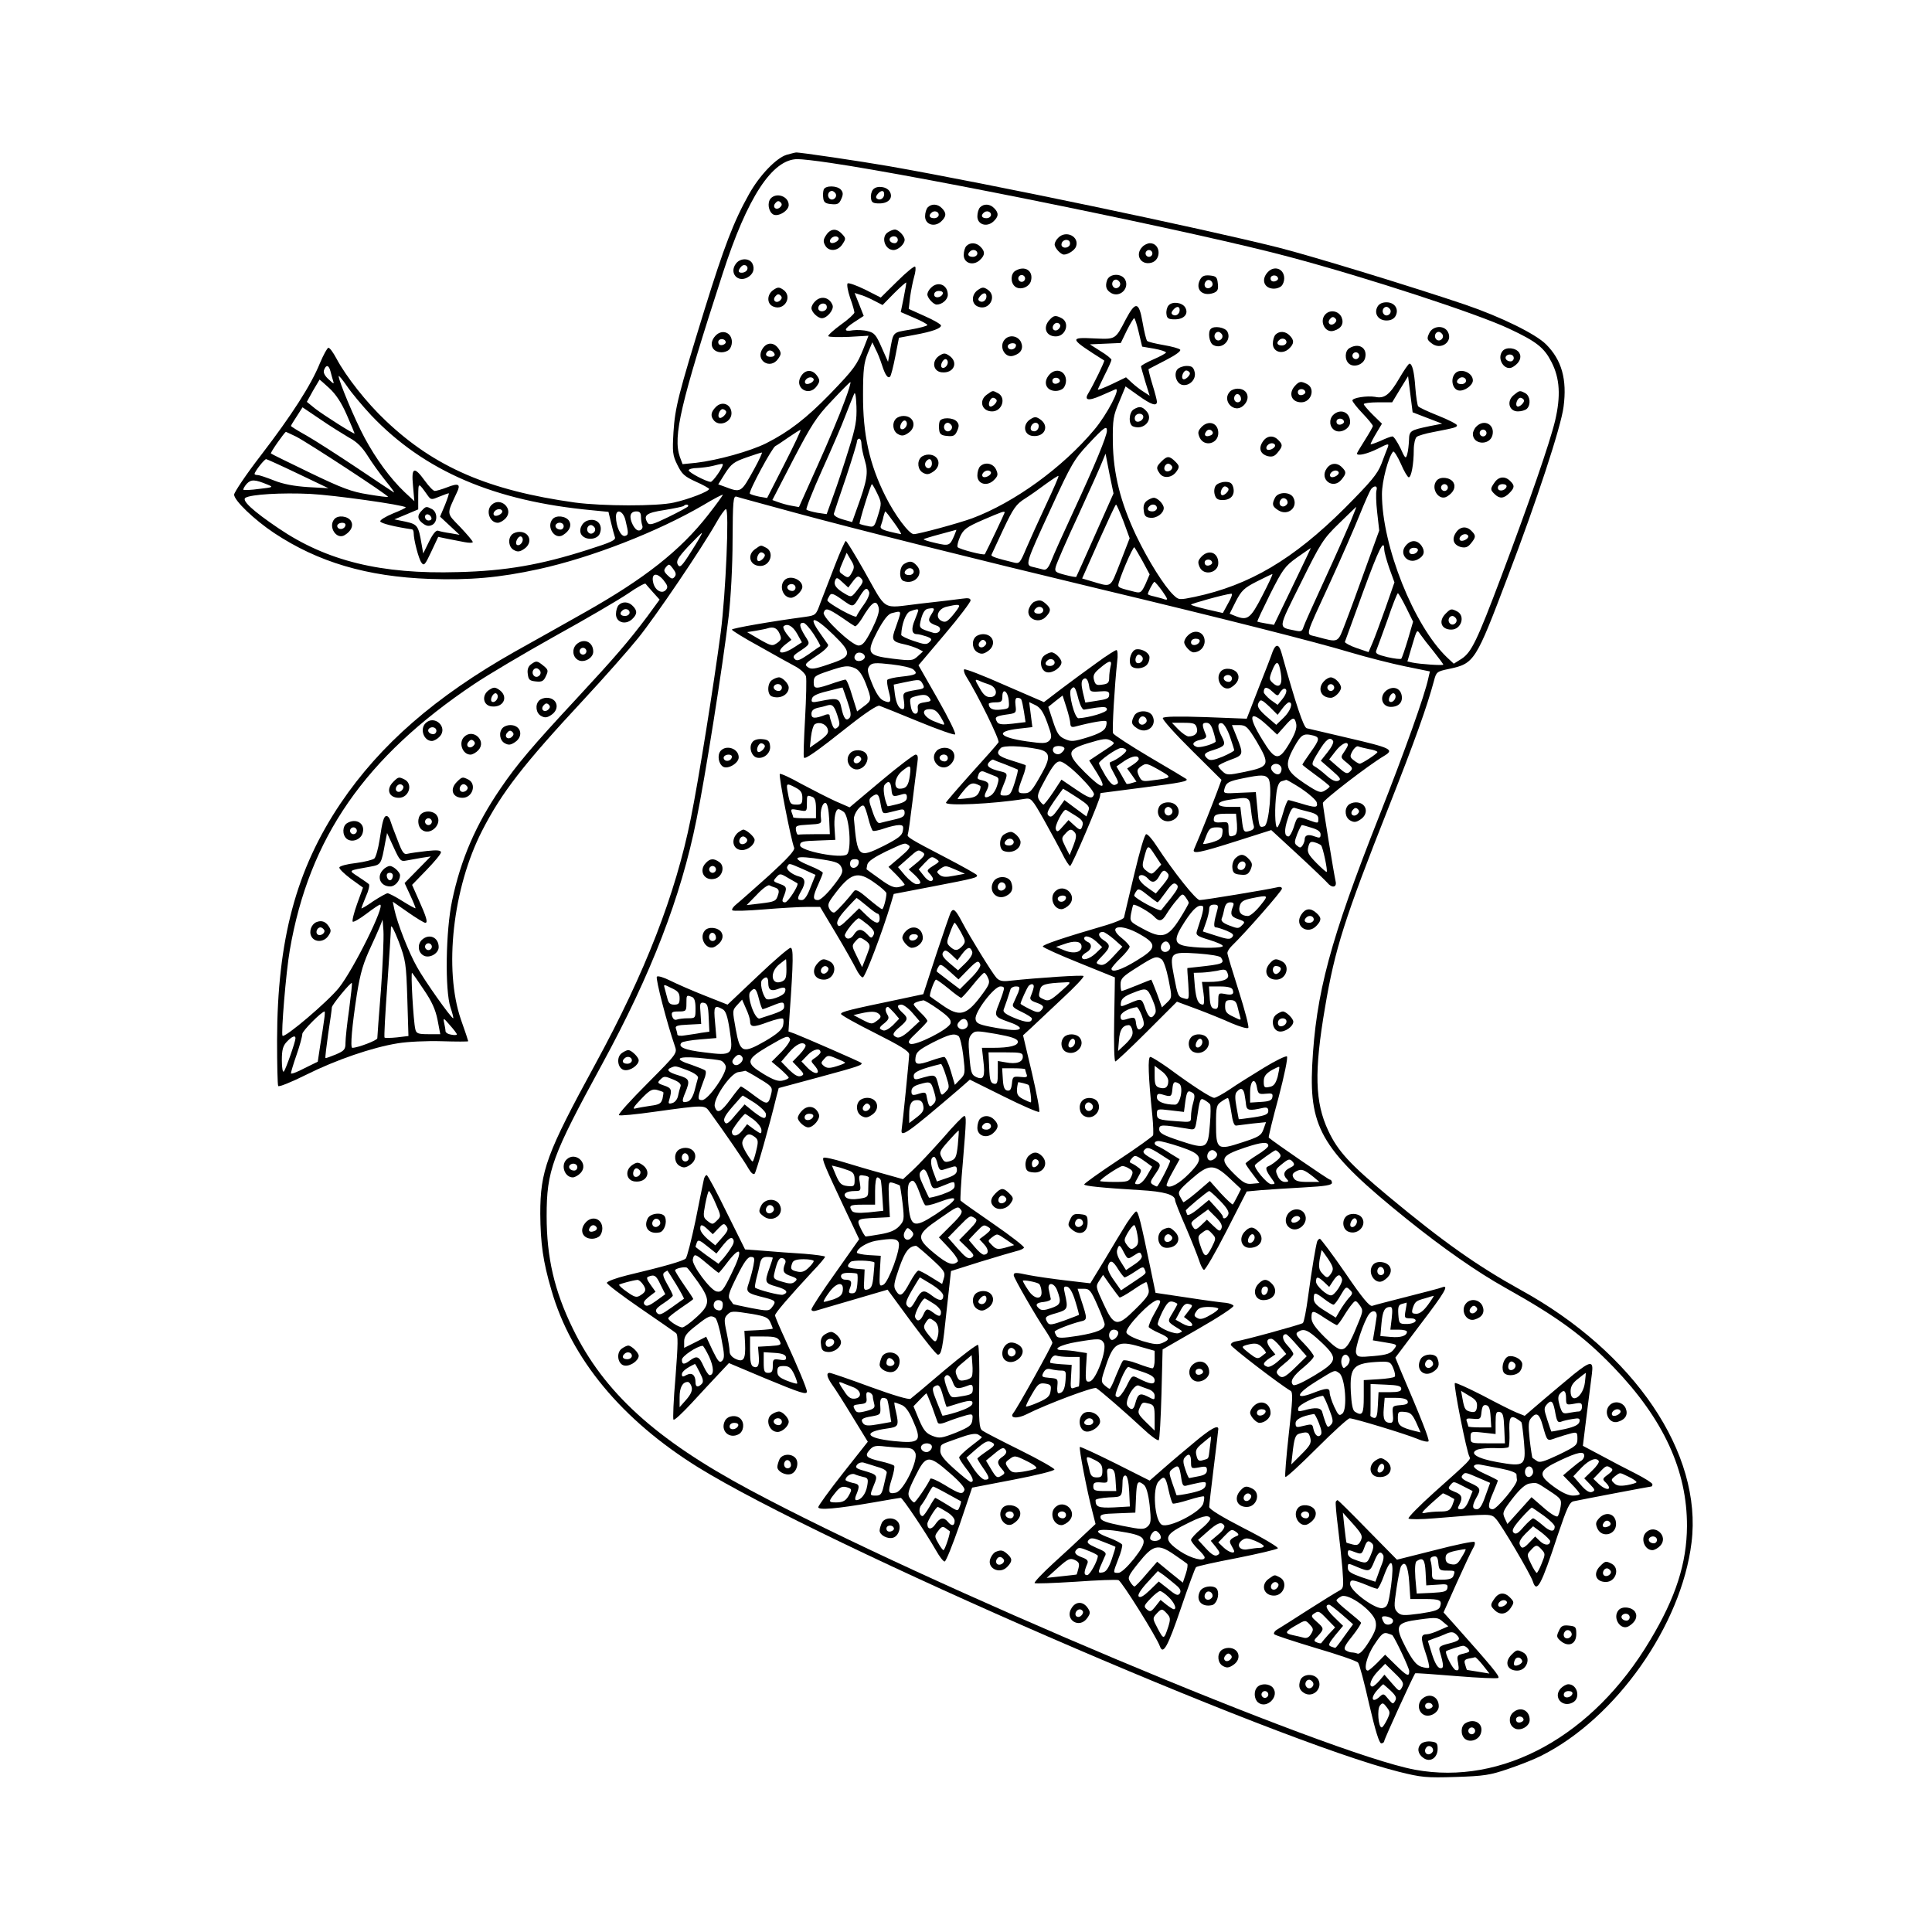 <?xml version="1.0" standalone="no"?>
<!DOCTYPE svg PUBLIC "-//W3C//DTD SVG 20010904//EN"
 "http://www.w3.org/TR/2001/REC-SVG-20010904/DTD/svg10.dtd">
<svg version="1.0" xmlns="http://www.w3.org/2000/svg"
 width="850pt" height="850pt" viewBox="0 0 850 850"
 preserveAspectRatio="xMidYMid meet">
<g transform="translate(0,850) scale(0.1,-0.1)"
fill="#000000" stroke="none">
<path d="M3461 7819 c-46 -14 -120 -91 -166 -174 -67 -119 -110 -232 -195
-506 -116 -376 -130 -432 -137 -540 -5 -87 -4 -102 17 -144 20 -41 31 -51 81
-74 32 -14 58 -29 59 -32 0 -11 -91 -46 -155 -60 -73 -17 -315 -16 -435 0
-381 53 -618 156 -833 360 -85 80 -175 195 -217 274 -14 26 -29 47 -35 47 -5
0 -22 -31 -38 -69 -39 -96 -124 -228 -259 -404 -65 -84 -117 -162 -118 -173 0
-26 89 -111 176 -169 193 -128 408 -192 684 -202 176 -6 306 5 480 43 233 51
524 165 723 281 48 29 87 49 87 46 0 -3 -29 -43 -65 -89 -122 -156 -278 -279
-542 -428 -87 -49 -225 -127 -308 -173 -350 -198 -592 -409 -767 -668 -195
-290 -278 -599 -279 -1042 0 -106 2 -196 5 -201 3 -5 58 17 122 49 132 66 292
121 405 139 42 7 128 11 192 9 65 -2 117 -2 117 0 0 2 -14 45 -32 95 -76 221
-36 579 93 831 86 168 181 291 448 578 90 97 197 218 238 269 77 95 280 395
343 506 19 34 39 62 44 62 15 0 -1 -371 -23 -542 -30 -226 -97 -648 -132 -820
-67 -333 -200 -676 -419 -1078 -216 -396 -243 -471 -243 -660 1 -131 12 -210
49 -336 87 -303 311 -572 646 -780 550 -340 2532 -1201 3082 -1339 100 -25
121 -27 250 -23 125 4 152 8 233 36 51 17 116 43 145 58 328 165 615 572 660
937 49 393 -251 837 -752 1112 -191 106 -339 210 -582 412 -168 140 -222 198
-264 288 -59 125 -63 260 -14 545 43 255 85 387 280 880 116 294 168 440 199
555 10 39 13 41 66 52 112 24 117 32 259 407 127 332 234 659 245 746 16 121
-8 206 -77 275 -46 46 -199 121 -354 174 -224 76 -674 214 -824 252 -352 88
-1274 281 -1714 358 -121 21 -396 62 -408 60 -4 0 -22 -5 -41 -10z m188 -35
c423 -62 1637 -310 2026 -415 338 -90 827 -250 964 -315 122 -57 155 -84 187
-147 37 -72 41 -150 16 -257 -23 -97 -114 -360 -238 -689 -106 -281 -130 -330
-173 -359 l-35 -22 -29 27 c-146 139 -287 491 -287 719 0 57 28 163 49 187 4
4 19 -20 34 -53 14 -33 30 -60 35 -60 11 0 22 58 22 121 0 26 6 51 13 57 6 5
39 15 72 21 98 19 105 21 105 30 0 5 -37 24 -82 42 -46 18 -86 37 -89 42 -3 5
-9 41 -12 80 -5 73 -14 107 -26 107 -4 0 -24 -29 -45 -65 -42 -72 -65 -90
-106 -81 -35 6 -100 -4 -100 -16 0 -5 20 -31 45 -57 25 -26 45 -51 45 -55 0
-4 -16 -32 -35 -62 -19 -30 -35 -57 -35 -59 0 -13 46 -2 92 21 45 23 50 24 44
7 -4 -10 -17 -43 -28 -73 -18 -46 -44 -77 -162 -196 -226 -225 -419 -339 -660
-390 -68 -14 -70 -14 -93 8 -40 38 -110 149 -164 261 -69 146 -101 272 -103
412 -1 100 2 116 28 177 l28 68 56 -40 c57 -41 82 -49 82 -27 0 6 -9 41 -20
76 -11 36 -18 66 -17 67 1 1 35 18 75 39 43 22 70 41 64 47 -5 5 -37 14 -73
20 -35 6 -68 14 -72 18 -4 4 -13 40 -20 81 -16 93 -31 95 -74 14 -46 -89 -44
-88 -136 -84 -116 6 -114 1 41 -97 4 -2 -49 -110 -68 -141 -22 -34 -4 -39 53
-14 28 12 57 25 64 28 27 11 -37 -112 -93 -178 -140 -167 -352 -320 -536 -389
-63 -23 -237 -70 -258 -70 -21 1 -83 84 -124 166 -71 141 -100 273 -99 449 0
107 4 139 20 179 l21 50 14 -30 c9 -16 21 -47 28 -69 14 -44 26 -62 36 -52 4
4 14 43 23 89 l16 82 70 13 c76 14 115 28 115 41 0 5 -32 24 -71 41 l-71 32 6
52 c4 29 12 69 18 90 6 20 8 40 4 44 -3 4 -39 -25 -79 -65 l-72 -71 -69 35
c-39 19 -73 31 -77 27 -4 -5 1 -33 11 -63 11 -30 19 -59 19 -65 0 -5 -26 -30
-59 -53 -33 -24 -58 -47 -56 -51 3 -4 44 -5 91 -3 l86 5 -21 -54 c-30 -75 -41
-91 -149 -203 -104 -107 -181 -166 -280 -216 -70 -35 -214 -75 -308 -86 l-60
-6 -12 32 c-31 90 3 234 188 805 109 338 219 505 330 505 18 0 81 -7 140 -16z
m327 -593 l-13 -64 58 -25 c33 -14 59 -28 59 -32 0 -4 -34 -13 -74 -20 -82
-14 -75 -6 -92 -103 l-7 -39 -28 63 c-24 55 -32 65 -61 72 -18 5 -48 6 -65 4
-44 -8 -42 5 7 37 l40 26 -20 51 -20 50 22 -7 c13 -3 41 -15 62 -26 l39 -20
50 51 c28 28 52 49 54 48 1 -2 -4 -31 -11 -66z m1034 -153 l15 -63 53 -9 c28
-5 52 -13 52 -17 0 -3 -25 -17 -55 -30 -30 -13 -55 -27 -55 -31 0 -3 9 -34 19
-68 l19 -61 -26 17 c-15 9 -38 27 -52 40 l-26 24 -62 -30 c-34 -16 -62 -27
-62 -24 0 2 14 31 30 64 17 33 30 63 30 67 0 4 -21 22 -48 38 l-47 30 68 3 68
3 26 54 c15 30 30 55 33 55 3 0 12 -28 20 -62z m-3556 -172 c3 -13 9 -32 12
-43 5 -14 1 -12 -20 8 -18 16 -25 31 -20 42 9 24 21 21 28 -7z m179 -193 c234
-246 542 -378 973 -418 l71 -7 11 -46 c6 -26 14 -55 17 -64 6 -14 -13 -23
-120 -57 -206 -66 -361 -93 -570 -98 -339 -10 -578 49 -790 193 -114 77 -163
123 -145 134 24 15 159 23 285 17 102 -5 409 -48 420 -59 2 -2 -23 -14 -56
-27 -33 -14 -58 -29 -56 -35 3 -9 65 -24 140 -35 4 -1 7 -8 7 -16 0 -30 22
-114 34 -130 11 -16 16 -11 43 47 l31 66 38 -8 c22 -4 56 -11 77 -15 20 -4 37
-4 37 0 0 5 -25 34 -55 66 -62 64 -61 53 -15 152 18 37 8 43 -43 23 -23 -9
-48 -16 -54 -16 -7 0 -26 20 -44 45 -47 65 -60 60 -52 -22 l6 -68 -43 40 c-63
60 -126 146 -176 239 -43 80 -114 250 -114 271 0 5 16 -14 36 -43 20 -30 68
-87 107 -129z m4647 -12 l65 -25 -56 -11 c-85 -18 -89 -20 -90 -62 -1 -21 -4
-49 -8 -62 -6 -21 -9 -19 -30 28 -14 28 -29 51 -35 51 -6 0 -30 -9 -53 -20
-24 -10 -43 -17 -43 -14 0 3 11 25 25 48 l25 42 -40 39 c-22 22 -40 43 -40 47
0 4 28 8 63 8 l62 0 35 58 35 57 10 -80 10 -79 65 -25z m-4831 131 c29 -27 53
-63 77 -118 19 -43 34 -80 34 -81 0 -6 -137 81 -173 109 l-37 30 27 49 c16 27
29 49 29 49 1 0 20 -17 43 -38z m2265 -62 c-18 -50 -70 -174 -116 -276 l-83
-185 -33 6 c-19 3 -45 11 -59 16 l-25 9 92 178 c80 153 102 188 169 258 42 45
79 82 82 83 4 0 -8 -40 -27 -89z m20 -207 c-20 -65 -50 -156 -67 -202 l-30
-83 -41 6 c-22 4 -44 10 -48 14 -3 4 27 81 68 172 41 91 88 199 103 240 16 41
33 84 38 95 5 14 9 -2 11 -52 2 -61 -3 -92 -34 -190z m-2199 52 c36 -19 59
-43 83 -81 18 -29 54 -79 79 -110 26 -32 42 -54 35 -50 -7 4 -81 54 -165 110
-84 56 -182 119 -219 140 -38 21 -68 40 -68 42 0 2 12 22 26 43 l25 39 77 -52
c42 -29 100 -65 127 -81z m3335 30 c0 -23 -54 -154 -145 -350 -46 -99 -91
-199 -100 -223 -12 -30 -22 -41 -34 -38 -9 2 -29 7 -44 11 -38 8 -38 10 79
263 87 190 101 213 162 278 70 75 82 83 82 59z m-1418 -145 l-77 -151 -35 6
c-19 4 -38 10 -41 13 -7 8 99 205 113 210 5 2 30 19 56 37 26 18 50 33 54 34
4 1 -28 -67 -70 -149z m-2149 119 c51 -26 409 -260 404 -265 -1 -2 -41 3 -88
11 -71 11 -114 27 -255 95 -93 45 -171 83 -172 85 -4 3 60 94 66 95 1 0 22
-10 45 -21z m2487 -32 c0 -13 7 -46 15 -73 16 -53 11 -86 -36 -215 l-20 -56
-42 12 c-27 8 -41 18 -38 26 2 8 26 79 53 158 26 79 48 150 48 157 0 8 5 14
10 14 6 0 10 -11 10 -23z m-471 -109 c-60 -108 -57 -107 -134 -78 l-25 9 30
48 c27 42 39 51 93 70 34 12 65 22 69 22 3 1 -11 -31 -33 -71z m1499 -291
c-44 -100 -82 -183 -83 -185 -1 -2 -24 2 -50 9 -42 11 -46 14 -40 36 3 13 47
115 99 226 51 111 99 218 106 237 l14 34 17 -88 18 -87 -81 -182z m-3507 269
l134 -64 -90 5 c-61 4 -109 13 -149 29 -33 13 -65 24 -73 24 -7 0 -13 2 -13 5
0 10 43 65 51 65 3 0 67 -29 140 -64z m1869 40 c0 -14 -44 -76 -53 -76 -18 0
-97 41 -97 51 0 5 17 10 38 10 20 1 51 5 67 9 40 10 45 11 45 6z m1422 -177
c-32 -68 -71 -155 -87 -192 -27 -64 -30 -68 -54 -62 -78 19 -102 27 -99 34 2
5 26 56 53 114 43 91 56 109 94 133 24 15 66 45 94 66 28 20 52 36 54 34 2 -2
-23 -59 -55 -127z m-3425 89 c27 -11 25 -12 -37 -19 -35 -5 -66 -6 -69 -4 -2
3 4 14 14 26 20 21 36 20 92 -3z m707 -51 c12 -16 16 -16 49 -2 20 8 39 15 41
15 3 0 -5 -23 -16 -51 l-22 -52 43 -40 43 -40 -40 7 c-22 3 -46 8 -54 11 -9 4
-23 -13 -40 -47 l-26 -53 -7 40 c-14 83 -18 88 -71 100 l-49 10 53 22 52 22 0
58 c1 63 -1 63 44 0z m1976 11 c19 -40 19 -43 3 -95 -16 -52 -18 -54 -47 -47
-17 3 -32 8 -34 9 -4 4 49 175 54 175 2 0 13 -19 24 -42z m2196 15 c-3 -10 -2
-54 3 -97 l9 -80 -58 -160 c-32 -89 -72 -199 -90 -245 -36 -93 -27 -89 -132
-61 -44 12 -51 -12 65 240 49 107 107 240 129 295 22 55 45 106 50 113 15 18
30 15 24 -5z m-2561 -98 c273 -74 784 -202 1338 -335 556 -133 954 -234 1107
-280 74 -22 184 -50 243 -62 l108 -22 -7 -30 c-15 -73 -104 -322 -216 -606
-216 -547 -279 -780 -295 -1100 -13 -278 48 -377 417 -674 159 -128 311 -234
435 -303 232 -130 342 -211 475 -349 219 -228 323 -454 322 -699 -1 -162 -49
-313 -162 -501 -251 -422 -650 -641 -1035 -570 -380 71 -2155 817 -2926 1231
-415 222 -643 430 -779 710 -81 166 -115 312 -115 495 0 200 23 263 245 670
215 395 346 734 414 1073 38 185 116 677 142 897 9 77 17 220 17 332 1 173 3
197 17 193 8 -3 123 -34 255 -70z m-468 27 c-3 -4 -42 -25 -87 -47 -68 -33
-83 -37 -91 -25 -20 33 -5 44 74 56 43 7 81 15 85 18 8 9 24 7 19 -2z m1916
-66 l27 -74 -41 -106 c-47 -118 -35 -110 -131 -82 l-37 11 72 162 c40 89 74
163 77 163 3 0 17 -33 33 -74z m998 -3 c-16 -38 -66 -151 -113 -253 -47 -102
-89 -195 -93 -208 -6 -20 -11 -22 -38 -16 -75 16 -77 2 26 209 88 178 99 195
168 262 41 40 75 73 76 73 1 0 -11 -30 -26 -67z m-3189 7 c14 -57 14 -64 -3
-68 -18 -3 -39 42 -39 85 0 38 33 25 42 -17z m68 16 c0 -13 3 -31 6 -39 3 -8
-2 -17 -10 -20 -11 -4 -21 4 -32 24 -18 36 -12 59 16 59 15 0 20 -7 20 -24z
m1114 -26 c20 -27 33 -50 30 -50 -3 0 -25 5 -50 11 -36 9 -44 15 -38 28 3 9 9
26 11 39 3 12 7 22 8 22 2 0 19 -22 39 -50z m486 45 c0 -3 -69 -149 -87 -183
-3 -7 -114 22 -120 31 -3 5 2 25 11 46 15 32 28 42 99 73 86 37 97 41 97 33z
m-222 -102 c-19 -44 -23 -46 -82 -32 -31 7 -54 14 -52 17 3 2 35 12 73 22 37
10 69 19 70 19 2 1 -3 -11 -9 -26z m-1156 -68 c-43 -68 -51 -75 -60 -59 -8 15
-1 29 46 80 32 33 58 60 60 59 2 -2 -19 -38 -46 -80z m3048 7 c0 -9 10 -46 22
-81 l23 -63 -39 -112 c-22 -61 -47 -130 -57 -153 l-18 -42 -53 18 c-29 10 -52
23 -51 27 2 5 38 104 80 220 70 191 93 237 93 186z m-1062 -53 l30 -56 -18
-42 c-18 -38 -22 -41 -47 -35 -65 16 -73 19 -73 29 0 20 65 174 71 167 3 -4
20 -32 37 -63z m659 -108 l-82 -170 -35 6 c-19 3 -36 7 -38 8 -2 2 24 56 56
121 55 109 65 123 118 161 33 23 60 42 61 42 1 1 -35 -75 -80 -168z m-2719 41
c-9 -11 -15 -9 -31 7 -17 17 -18 22 -7 36 13 15 15 15 31 -7 13 -17 15 -26 7
-36z m-38 -57 c-17 -20 -48 -3 -56 31 -10 41 14 48 44 13 19 -24 22 -32 12
-44z m2623 -27 c-51 -99 -64 -109 -116 -89 l-27 11 27 54 c25 48 36 59 93 88
36 18 66 33 68 32 2 -1 -18 -44 -45 -96z m-2679 15 l28 -31 -54 -74 c-82 -109
-141 -178 -309 -359 -197 -212 -265 -292 -337 -398 -108 -158 -175 -312 -213
-494 -28 -131 -32 -394 -7 -469 9 -27 14 -48 12 -48 -9 0 -126 165 -159 225
-37 65 -87 193 -100 254 l-7 34 66 -46 c37 -26 72 -47 77 -47 13 0 5 26 -31
106 l-27 61 63 65 c35 36 64 71 64 78 0 9 -16 11 -62 6 -35 -4 -72 -9 -84 -12
-17 -5 -24 4 -46 63 -15 37 -29 76 -32 86 -3 9 -10 17 -15 17 -12 0 -18 -18
-31 -105 -6 -38 -16 -75 -23 -82 -7 -6 -43 -15 -81 -20 -38 -4 -71 -13 -73
-19 -2 -6 21 -28 50 -50 l54 -39 -26 -72 c-14 -39 -23 -75 -19 -78 3 -3 30 12
59 34 30 23 57 41 61 41 25 0 -117 -286 -181 -366 -48 -60 -237 -221 -248
-211 -7 8 15 280 32 377 85 494 331 849 812 1171 58 39 218 134 354 210 136
75 281 160 321 187 40 28 75 47 78 44 3 -4 18 -21 34 -39z m2240 6 c24 -35 26
-40 10 -36 -10 4 -31 9 -46 13 -16 3 -28 8 -28 10 0 9 24 54 29 54 3 0 19 -19
35 -41z m290 -52 l-24 -44 -70 16 c-38 9 -70 18 -70 21 0 4 146 45 177 48 7 1
1 -17 -13 -41z m782 -19 l31 -63 -23 -79 c-13 -43 -26 -81 -29 -84 -3 -3 -30
0 -61 7 -45 11 -54 16 -49 29 4 10 26 70 49 134 22 65 43 118 46 118 3 0 19
-28 36 -62z m122 -195 c23 -29 42 -55 42 -57 0 -5 -104 2 -136 9 l-22 5 21 71
c21 71 21 71 36 48 9 -13 35 -47 59 -76z m-4520 -919 c15 3 45 8 67 12 l40 6
-57 -58 -58 -59 25 -54 c14 -30 24 -55 23 -57 -2 -1 -28 13 -58 32 -30 19 -59
34 -65 34 -5 0 -34 -16 -63 -35 -28 -20 -52 -34 -52 -31 0 2 9 26 20 52 12 26
17 50 13 54 -4 4 -26 19 -47 33 -44 29 -47 26 53 44 48 9 48 9 66 108 l8 40
29 -63 c27 -59 31 -63 56 -58z m-112 -569 c-9 -111 -16 -207 -16 -213 0 -9
-86 -42 -110 -42 -10 0 -1 98 20 235 16 98 28 138 65 217 25 54 46 103 47 110
1 7 3 -14 5 -47 2 -32 -3 -150 -11 -260z m116 -39 l5 -164 -50 -6 c-28 -3 -53
-3 -55 -1 -3 2 3 107 12 232 9 126 16 239 16 253 1 15 14 -11 34 -62 31 -83
33 -96 38 -252z m73 39 c35 -51 51 -87 60 -132 l12 -63 -52 0 c-46 0 -54 3
-58 23 -8 32 -21 253 -14 247 3 -3 26 -36 52 -75z m-329 -86 c-9 -62 -16 -128
-16 -147 0 -29 -5 -35 -42 -51 -24 -10 -44 -17 -46 -16 -2 2 4 50 12 108 9 57
16 109 16 115 0 11 83 112 88 107 2 -2 -4 -54 -12 -116z m-110 -46 c-3 -21
-10 -71 -17 -111 l-11 -73 -59 -29 c-32 -17 -59 -27 -59 -22 0 5 11 42 25 82
14 40 25 81 25 91 0 13 83 97 98 99 2 0 1 -17 -2 -37z m584 -64 c0 -3 -11 -4
-25 -1 -14 2 -25 9 -25 16 0 6 -3 22 -6 36 -5 23 -3 23 25 -10 17 -19 31 -37
31 -41z m-710 -17 c0 -15 -43 -137 -51 -146 -5 -6 -9 15 -9 49 0 47 5 64 22
82 22 23 38 30 38 15z"/>
<path d="M3624 7666 c-3 -8 -4 -25 -2 -38 2 -18 10 -24 35 -26 27 -3 35 1 44
22 9 20 9 29 -1 41 -16 19 -69 20 -76 1z m52 -17 c10 -17 -13 -36 -27 -22 -12
12 -4 33 11 33 5 0 12 -5 16 -11z"/>
<path d="M3841 7666 c-7 -8 -11 -25 -9 -38 2 -19 9 -23 37 -23 41 0 62 25 45
53 -14 22 -57 27 -73 8z m49 -20 c0 -18 -17 -29 -30 -21 -8 5 -7 11 1 21 15
18 29 18 29 0z"/>
<path d="M3390 7626 c-15 -19 -9 -56 11 -69 21 -13 69 15 69 41 0 39 -55 57
-80 28z m43 -37 c-17 -17 -37 -1 -22 17 8 10 15 12 23 4 7 -7 7 -13 -1 -21z"/>
<path d="M4082 7588 c-7 -7 -12 -25 -12 -40 0 -36 41 -49 70 -23 24 22 25 38
4 59 -18 19 -45 21 -62 4z m48 -33 c0 -8 -9 -15 -20 -15 -20 0 -26 11 -13 23
12 13 33 7 33 -8z"/>
<path d="M4312 7588 c-7 -7 -12 -25 -12 -40 0 -36 41 -49 70 -23 24 22 25 38
4 59 -18 19 -45 21 -62 4z m48 -33 c0 -8 -9 -15 -20 -15 -20 0 -26 11 -13 23
12 13 33 7 33 -8z"/>
<path d="M3635 7466 c-13 -19 -14 -29 -5 -45 15 -29 56 -27 76 4 16 24 16 27
-1 45 -24 27 -51 25 -70 -4z m55 -16 c0 -12 -28 -25 -36 -17 -9 9 6 27 22 27
8 0 14 -5 14 -10z"/>
<path d="M3908 7479 c-34 -19 -16 -79 23 -79 21 0 49 26 49 45 0 17 -27 45
-43 45 -7 0 -20 -5 -29 -11z m42 -34 c0 -8 -6 -15 -14 -15 -17 0 -28 14 -19
24 12 12 33 6 33 -9z"/>
<path d="M4656 7454 c-9 -8 -16 -22 -16 -29 0 -16 27 -45 41 -45 18 0 47 19
53 35 16 44 -44 74 -78 39z m50 -33 c-10 -16 -36 -13 -36 3 0 17 21 27 34 16
4 -5 5 -13 2 -19z"/>
<path d="M4252 7418 c-7 -7 -12 -25 -12 -40 0 -36 41 -49 70 -23 24 22 25 38
4 59 -18 19 -45 21 -62 4z m48 -33 c0 -8 -9 -15 -20 -15 -20 0 -26 11 -13 23
12 13 33 7 33 -8z"/>
<path d="M5026 7414 c-34 -34 -8 -82 39 -70 46 12 42 86 -6 86 -9 0 -25 -7
-33 -16z m44 -29 c0 -8 -7 -15 -15 -15 -8 0 -15 7 -15 15 0 8 7 15 15 15 8 0
15 -7 15 -15z"/>
<path d="M3237 7339 c-29 -40 8 -83 51 -60 26 14 34 38 22 62 -14 25 -55 24
-73 -2z m49 -28 c-8 -13 -36 -15 -36 -3 0 4 5 13 12 20 14 14 34 0 24 -17z"/>
<path d="M4468 7309 c-22 -12 -23 -52 -3 -69 22 -19 64 -4 71 25 11 44 -27 68
-68 44z m42 -34 c0 -8 -7 -15 -15 -15 -8 0 -15 7 -15 15 0 8 7 15 15 15 8 0
15 -7 15 -15z"/>
<path d="M5577 7302 c-30 -33 -15 -72 28 -72 12 0 26 5 33 12 7 7 12 21 12 33
0 43 -44 59 -73 27z m46 -27 c1 -5 -6 -11 -15 -13 -11 -2 -18 3 -18 13 0 17
30 18 33 0z"/>
<path d="M4871 7268 c-10 -28 -4 -45 19 -58 38 -20 80 22 60 60 -16 29 -68 27
-79 -2z m55 -9 c10 -17 -13 -36 -27 -22 -12 12 -4 33 11 33 5 0 12 -5 16 -11z"/>
<path d="M5280 7270 c-23 -43 10 -76 59 -59 18 7 22 15 19 41 -3 29 -7 33 -35
36 -24 2 -34 -2 -43 -18z m55 -21 c0 -7 -8 -15 -17 -17 -18 -3 -25 18 -11 32
10 10 28 1 28 -15z"/>
<path d="M4096 7234 c-9 -8 -16 -22 -16 -29 0 -16 27 -45 41 -45 24 0 49 22
49 43 0 44 -43 62 -74 31z m52 -26 c-7 -19 -38 -22 -38 -4 0 10 9 16 21 16 12
0 19 -5 17 -12z"/>
<path d="M3402 7224 c-29 -20 -29 -62 1 -73 49 -20 86 46 42 75 -18 12 -24 11
-43 -2z m31 -45 c-17 -17 -37 -1 -22 17 8 10 15 12 23 4 7 -7 7 -13 -1 -21z"/>
<path d="M4302 7224 c-29 -20 -29 -62 1 -73 49 -20 86 46 42 75 -18 12 -24 11
-43 -2z m38 -28 c0 -18 -17 -29 -30 -21 -8 5 -7 11 1 21 15 18 29 18 29 0z"/>
<path d="M3586 7174 c-9 -8 -16 -22 -16 -29 0 -18 28 -45 46 -45 23 0 54 38
47 57 -13 35 -51 44 -77 17z m50 -33 c-10 -16 -36 -13 -36 3 0 17 21 27 34 16
4 -5 5 -13 2 -19z"/>
<path d="M5141 7156 c-7 -8 -11 -25 -9 -38 2 -19 9 -23 37 -23 41 0 62 25 45
53 -14 22 -57 27 -73 8z m49 -20 c0 -18 -17 -29 -30 -21 -8 5 -7 11 1 21 15
18 29 18 29 0z"/>
<path d="M6060 7150 c-16 -30 4 -60 40 -60 19 0 33 7 40 20 16 30 -4 60 -40
60 -19 0 -33 -7 -40 -20z m56 -11 c10 -17 -13 -36 -27 -22 -12 12 -4 33 11 33
5 0 12 -5 16 -11z"/>
<path d="M5832 7118 c-30 -30 -2 -86 37 -73 33 10 45 32 33 60 -13 27 -49 34
-70 13z m41 -39 c-17 -17 -37 -1 -22 17 8 10 15 12 23 4 7 -7 7 -13 -1 -21z"/>
<path d="M4617 7092 c-30 -33 -15 -72 28 -72 44 0 63 60 26 80 -27 14 -35 13
-54 -8z m47 -21 c3 -5 -1 -14 -8 -20 -16 -13 -32 2 -21 19 8 12 22 13 29 1z"/>
<path d="M5327 7053 c-14 -13 -7 -62 11 -71 38 -21 82 21 62 59 -10 19 -59 27
-73 12z m49 -24 c10 -17 -13 -36 -27 -22 -12 12 -4 33 11 33 5 0 12 -5 16 -11z"/>
<path d="M6288 7034 c-11 -23 -10 -29 10 -44 40 -33 96 6 72 50 -17 31 -67 27
-82 -6z m58 -5 c10 -17 -13 -36 -27 -22 -12 12 -4 33 11 33 5 0 12 -5 16 -11z"/>
<path d="M3147 7022 c-30 -33 -15 -72 28 -72 12 0 26 5 33 12 7 7 12 21 12 33
0 43 -44 59 -73 27z m46 -27 c1 -5 -6 -11 -15 -13 -11 -2 -18 3 -18 13 0 17
30 18 33 0z"/>
<path d="M5612 7028 c-7 -7 -12 -25 -12 -40 0 -36 41 -49 70 -23 24 22 25 38
4 59 -18 19 -45 21 -62 4z m48 -33 c0 -8 -9 -15 -20 -15 -20 0 -26 11 -13 23
12 13 33 7 33 -8z"/>
<path d="M4422 7008 c-30 -30 -2 -86 37 -73 33 10 45 32 33 60 -13 27 -49 34
-70 13z m48 -27 c0 -14 -18 -23 -30 -16 -6 4 -8 11 -5 16 8 12 35 12 35 0z"/>
<path d="M3355 6966 c-34 -51 34 -95 69 -44 13 19 14 25 2 43 -20 30 -52 31
-71 1z m53 -24 c2 -7 -6 -12 -17 -12 -21 0 -27 11 -14 24 9 9 26 2 31 -12z"/>
<path d="M5938 6969 c-22 -12 -23 -52 -3 -69 22 -19 64 -4 71 25 11 44 -27 68
-68 44z m42 -34 c0 -8 -7 -15 -15 -15 -8 0 -15 7 -15 15 0 8 7 15 15 15 8 0
15 -7 15 -15z"/>
<path d="M6611 6956 c-29 -34 10 -93 46 -70 29 18 39 42 27 62 -14 22 -57 27
-73 8z m49 -31 c0 -8 -6 -15 -14 -15 -17 0 -28 14 -19 24 12 12 33 6 33 -9z"/>
<path d="M4131 6934 c-33 -23 -26 -68 12 -72 54 -6 76 45 32 74 -18 12 -24 11
-44 -2z m39 -28 c0 -16 -18 -31 -27 -22 -8 8 5 36 17 36 5 0 10 -6 10 -14z"/>
<path d="M5180 6875 c-17 -20 -5 -61 20 -68 32 -8 64 24 56 56 -5 21 -12 27
-35 27 -16 0 -34 -7 -41 -15z m54 -14 c7 -10 -22 -37 -30 -28 -9 8 3 37 15 37
5 0 12 -4 15 -9z"/>
<path d="M3525 6846 c-34 -51 34 -95 69 -44 13 19 14 25 2 43 -20 30 -52 31
-71 1z m55 -16 c0 -12 -28 -25 -36 -17 -9 9 6 27 22 27 8 0 14 -5 14 -10z"/>
<path d="M4617 6852 c-30 -33 -15 -72 28 -72 12 0 26 5 33 12 7 7 12 21 12 33
0 43 -44 59 -73 27z m46 -27 c1 -5 -6 -11 -15 -13 -11 -2 -18 3 -18 13 0 17
30 18 33 0z"/>
<path d="M6401 6856 c-21 -25 -10 -70 17 -74 25 -4 62 23 62 44 0 36 -57 57
-79 30z m49 -31 c0 -8 -9 -15 -20 -15 -20 0 -26 11 -13 23 12 13 33 7 33 -8z"/>
<path d="M5697 6802 c-30 -33 -15 -72 28 -72 44 0 63 60 26 80 -27 14 -35 13
-54 -8z m46 -27 c1 -5 -6 -11 -15 -13 -11 -2 -18 3 -18 13 0 17 30 18 33 0z"/>
<path d="M5412 6778 c-39 -39 17 -100 58 -63 34 31 20 75 -25 75 -12 0 -26 -5
-33 -12z m48 -34 c0 -8 -7 -14 -15 -14 -15 0 -21 21 -9 33 10 9 24 -2 24 -19z"/>
<path d="M4342 6764 c-37 -26 -23 -74 23 -74 44 0 63 60 26 80 -25 13 -22 13
-49 -6z m42 -23 c7 -10 -22 -37 -30 -28 -9 8 3 37 15 37 5 0 12 -4 15 -9z"/>
<path d="M6660 6762 c-33 -27 -21 -72 18 -72 15 0 33 5 40 12 18 18 14 56 -7
68 -25 13 -25 13 -51 -8z m44 -21 c7 -10 -22 -37 -30 -28 -9 8 3 37 15 37 5 0
12 -4 15 -9z"/>
<path d="M3150 6710 c-21 -21 -25 -38 -12 -56 24 -36 85 -11 80 33 -4 36 -42
49 -68 23z m44 -19 c7 -10 -22 -37 -30 -28 -9 8 3 37 15 37 5 0 12 -4 15 -9z"/>
<path d="M4988 6699 c-22 -13 -24 -67 -3 -75 48 -19 92 31 59 67 -19 21 -31
23 -56 8z m42 -33 c0 -17 -27 -29 -35 -16 -4 6 -3 15 0 20 9 15 35 12 35 -4z"/>
<path d="M5865 6674 c-19 -20 -16 -53 7 -67 25 -16 68 7 68 36 0 44 -43 62
-75 31z m48 -29 c1 -5 -6 -11 -15 -13 -11 -2 -18 3 -18 13 0 17 30 18 33 0z"/>
<path d="M3942 6658 c-19 -19 -14 -56 9 -68 16 -9 26 -8 45 5 39 26 26 75 -21
75 -12 0 -26 -5 -33 -12z m48 -22 c0 -16 -18 -31 -27 -22 -8 8 5 36 17 36 5 0
10 -6 10 -14z"/>
<path d="M4531 6654 c-33 -23 -26 -68 12 -72 54 -6 76 45 32 74 -18 12 -24 11
-44 -2z m39 -28 c0 -18 -16 -29 -30 -21 -13 8 -1 35 16 35 8 0 14 -6 14 -14z"/>
<path d="M4134 6646 c-3 -8 -4 -25 -2 -38 2 -18 10 -24 35 -26 27 -3 35 1 44
22 9 20 9 29 -1 41 -16 19 -69 20 -76 1z m52 -17 c10 -17 -13 -36 -27 -22 -12
12 -4 33 11 33 5 0 12 -5 16 -11z"/>
<path d="M5285 6620 c-15 -17 -16 -24 -7 -45 20 -43 82 -28 82 20 0 45 -44 59
-75 25z m50 -20 c3 -6 -1 -13 -10 -16 -19 -8 -30 0 -20 15 8 14 22 14 30 1z"/>
<path d="M6496 6624 c-9 -8 -16 -24 -16 -33 0 -48 74 -52 86 -6 12 47 -36 73
-70 39z m44 -29 c0 -8 -7 -15 -15 -15 -8 0 -15 7 -15 15 0 8 7 15 15 15 8 0
15 -7 15 -15z"/>
<path d="M5555 6556 c-19 -29 -10 -54 23 -63 19 -4 30 -1 44 17 22 27 22 34 2
54 -22 23 -51 20 -69 -8z m55 -16 c0 -12 -28 -25 -36 -17 -9 9 6 27 22 27 8 0
14 -5 14 -10z"/>
<path d="M4052 6488 c-19 -19 -14 -56 9 -68 16 -9 26 -8 45 5 39 26 26 75 -21
75 -12 0 -26 -5 -33 -12z m48 -28 c0 -11 -7 -20 -15 -20 -15 0 -21 21 -8 33
12 13 23 7 23 -13z"/>
<path d="M5110 6470 c-24 -24 -24 -30 -7 -54 17 -23 55 -18 74 11 13 19 12 24
-6 42 -26 26 -36 26 -61 1z m46 -21 c8 -14 -18 -31 -30 -19 -9 9 0 30 14 30 5
0 12 -5 16 -11z"/>
<path d="M4312 6448 c-7 -7 -12 -25 -12 -40 0 -38 43 -50 73 -20 18 18 19 25
9 47 -13 27 -49 34 -70 13z m48 -28 c0 -12 -28 -25 -36 -17 -9 9 6 27 22 27 8
0 14 -5 14 -10z"/>
<path d="M5837 6439 c-34 -48 28 -95 65 -49 22 27 22 34 2 54 -21 22 -50 20
-67 -5z m53 -19 c0 -12 -28 -25 -36 -17 -9 9 6 27 22 27 8 0 14 -5 14 -10z"/>
<path d="M6321 6386 c-29 -34 10 -93 46 -70 29 18 39 42 27 62 -14 22 -57 27
-73 8z m49 -31 c0 -8 -7 -15 -15 -15 -8 0 -15 7 -15 15 0 8 7 15 15 15 8 0 15
-7 15 -15z"/>
<path d="M6576 6378 c-20 -28 -20 -33 0 -52 21 -21 40 -20 64 4 24 24 25 34 4
54 -22 22 -50 20 -68 -6z m52 -20 c-7 -19 -38 -22 -38 -4 0 10 9 16 21 16 12
0 19 -5 17 -12z"/>
<path d="M5350 6365 c-7 -8 -10 -25 -6 -40 5 -19 13 -25 35 -25 36 0 55 22 47
55 -5 19 -13 25 -35 25 -16 0 -34 -7 -41 -15z m54 -14 c7 -10 -22 -37 -30 -28
-9 8 3 37 15 37 5 0 12 -4 15 -9z"/>
<path d="M5610 6311 c-15 -29 -13 -39 14 -56 42 -27 89 13 66 56 -14 26 -66
26 -80 0z m55 -22 c0 -7 -8 -15 -17 -17 -18 -3 -25 18 -11 32 10 10 28 1 28
-15z"/>
<path d="M5046 6297 c-12 -9 -17 -23 -14 -42 2 -24 8 -31 29 -33 28 -3 59 20
59 43 0 17 -27 45 -44 45 -7 0 -20 -6 -30 -13z m44 -32 c0 -8 -9 -15 -20 -15
-20 0 -26 11 -13 23 12 13 33 7 33 -8z"/>
<path d="M6405 6156 c-19 -29 -10 -54 23 -63 19 -4 30 -1 44 17 22 27 22 34 2
54 -22 23 -51 20 -69 -8z m55 -16 c0 -12 -28 -25 -36 -17 -9 9 6 27 22 27 8 0
14 -5 14 -10z"/>
<path d="M6186 6101 c-34 -37 8 -86 52 -62 28 15 33 35 16 60 -19 26 -46 27
-68 2z m52 -23 c-7 -19 -38 -22 -38 -4 0 10 9 16 21 16 12 0 19 -5 17 -12z"/>
<path d="M5285 6050 c-15 -17 -16 -24 -7 -45 18 -40 82 -26 82 18 0 47 -43 62
-75 27z m48 -25 c1 -5 -6 -11 -15 -13 -11 -2 -18 3 -18 13 0 17 30 18 33 0z"/>
<path d="M6360 5800 c-33 -33 -19 -70 25 -70 44 0 63 60 26 80 -26 13 -28 13
-51 -10z m46 -21 c10 -17 -13 -36 -27 -22 -12 12 -4 33 11 33 5 0 12 -5 16
-11z"/>
<path d="M2162 6278 c-26 -26 -7 -78 28 -78 9 0 25 9 35 20 37 41 -24 97 -63
58z m48 -28 c0 -12 -28 -25 -36 -17 -9 9 6 27 22 27 8 0 14 -5 14 -10z"/>
<path d="M1471 6216 c-29 -34 10 -93 46 -70 29 18 39 42 27 62 -14 22 -57 27
-73 8z m49 -25 c0 -14 -18 -23 -30 -16 -6 4 -8 11 -5 16 8 12 35 12 35 0z"/>
<path d="M2431 6216 c-29 -34 10 -93 46 -70 29 18 39 42 27 62 -14 22 -57 27
-73 8z m49 -31 c0 -8 -6 -15 -14 -15 -17 0 -28 14 -19 24 12 12 33 6 33 -9z"/>
<path d="M2583 6209 c-26 -10 -39 -45 -23 -64 20 -24 69 -19 79 8 16 40 -15
71 -56 56z m33 -30 c10 -17 -13 -36 -27 -22 -12 12 -4 33 11 33 5 0 12 -5 16
-11z"/>
<path d="M2252 6148 c-19 -19 -14 -56 9 -68 16 -9 26 -8 45 5 39 26 26 75 -21
75 -12 0 -26 -5 -33 -12z m48 -22 c0 -16 -18 -31 -27 -22 -8 8 5 36 17 36 5 0
10 -6 10 -14z"/>
<path d="M1856 6254 c-22 -21 -20 -40 6 -58 15 -11 26 -12 40 -5 24 13 23 55
-1 69 -25 13 -27 13 -45 -6z m42 -32 c2 -7 -3 -12 -12 -12 -9 0 -16 7 -16 16
0 17 22 14 28 -4z"/>
<path d="M3673 6012 c-23 -59 -51 -132 -63 -163 -20 -56 -21 -56 -68 -63 -150
-20 -322 -50 -322 -56 0 -4 55 -38 123 -75 67 -38 139 -78 160 -89 21 -12 40
-30 43 -42 3 -11 1 -95 -4 -185 -5 -90 -8 -167 -5 -172 5 -9 54 25 204 144 70
55 119 87 128 84 9 -3 86 -34 171 -69 85 -35 158 -61 162 -57 5 4 -30 74 -76
155 l-85 149 115 136 c63 74 114 142 114 149 0 10 -10 12 -37 8 -21 -3 -104
-13 -186 -22 -173 -20 -141 -39 -247 148 -40 70 -75 128 -79 128 -3 0 -25 -48
-48 -108z m76 -29 c-14 -27 -19 -28 -42 -10 -17 11 -17 14 0 53 l18 42 18 -31
c16 -25 17 -34 6 -54z m25 -76 c-28 -36 -28 -36 -57 -19 -39 23 -50 39 -43 58
6 15 10 14 32 -7 l26 -24 21 28 c18 23 23 25 35 13 12 -12 10 -19 -14 -49z
m50 -12 c3 -9 -7 -33 -24 -56 -16 -22 -30 -45 -32 -51 -4 -10 -128 59 -128 71
0 3 5 13 10 21 7 12 17 9 56 -19 50 -35 46 -36 81 22 20 31 28 34 37 12z m42
-69 c4 -16 -6 -46 -30 -95 -29 -57 -41 -71 -59 -71 -30 1 -161 125 -153 145 8
22 18 19 77 -20 28 -20 56 -38 60 -40 4 -3 17 12 30 32 45 76 65 89 75 49z
m354 7 c-1 -5 -14 -23 -29 -41 -25 -29 -32 -32 -50 -23 -29 16 -13 54 25 62
43 10 54 10 54 2z m-123 -37 c-17 -26 -12 -36 25 -49 27 -9 11 -39 -16 -31
-65 20 -64 19 -53 63 8 28 17 41 31 43 29 5 31 2 13 -26z m-57 19 c0 -3 -7
-22 -15 -42 -17 -40 -14 -63 9 -63 8 0 27 -5 42 -10 24 -9 26 -13 13 -25 -12
-12 -22 -11 -69 5 -30 10 -55 22 -55 27 2 48 20 95 38 103 26 10 37 12 37 5z
m-80 -15 c0 -5 -9 -32 -19 -60 -21 -56 -17 -63 39 -75 19 -4 45 -13 58 -19
l23 -12 -23 -21 c-22 -20 -27 -21 -110 -11 -113 14 -118 24 -67 122 26 48 45
73 61 78 34 9 38 9 38 -2z m-293 -93 c84 -82 82 -96 -22 -130 -61 -21 -77 -23
-91 -12 -16 11 -12 16 39 50 34 22 54 42 50 49 -4 6 -20 29 -35 50 -57 80 -26
76 59 -7z m-87 3 c18 -28 31 -52 29 -53 -2 -1 -26 -17 -52 -36 -38 -26 -51
-31 -60 -21 -9 9 -7 15 8 26 63 42 61 38 37 76 -25 41 -28 58 -8 58 8 0 28
-23 46 -50z m-73 2 l21 -38 -34 -22 c-56 -37 -87 -26 -38 13 l26 20 -21 26
c-11 15 -17 29 -14 33 16 15 40 3 60 -32z m-78 2 c10 -22 9 -28 -6 -40 -25
-18 -27 -18 -85 15 l-51 30 39 6 c21 4 44 8 49 10 27 9 43 3 54 -21z m376
-104 c0 -8 -10 -16 -22 -18 -22 -3 -32 16 -16 32 12 11 38 2 38 -14z m214 -56
c21 -19 11 -24 -53 -31 -31 -3 -59 -10 -62 -14 -3 -5 0 -27 6 -50 13 -48 9
-56 -24 -41 -15 7 -32 32 -49 74 -22 54 -23 65 -11 79 11 13 26 14 96 6 46 -5
89 -15 97 -23z m-255 5 c16 -8 31 -30 45 -66 27 -71 27 -75 -9 -101 l-29 -22
-22 70 c-11 38 -24 70 -29 70 -4 0 -25 -6 -46 -13 -86 -30 -94 -30 -94 1 0 26
6 30 63 49 74 25 88 27 121 12z m296 -69 c9 -17 6 -20 -27 -25 -62 -11 -62
-11 -56 -49 3 -22 2 -36 -4 -36 -18 0 -30 23 -36 67 l-5 41 47 10 c67 14 69
14 81 -8z m-332 -75 c15 -44 18 -63 10 -73 -15 -17 -26 -4 -36 43 -9 44 -17
46 -95 30 -34 -7 -39 -5 -35 10 2 13 22 23 68 34 36 9 66 17 67 16 0 0 10 -27
21 -60z m340 -5 c-27 -4 -32 -9 -30 -27 2 -15 -2 -23 -11 -23 -9 0 -17 13 -20
33 -6 38 -6 37 35 47 25 5 36 3 46 -9 11 -14 9 -17 -20 -21z m-385 -54 c13
-39 13 -47 1 -57 -11 -9 -16 -6 -24 16 -5 14 -10 31 -10 37 0 5 -7 7 -16 4
-49 -19 -64 -18 -64 3 0 14 8 22 28 27 15 3 32 7 37 9 26 9 34 2 48 -39z m456
-11 c23 -40 24 -40 -28 -19 -49 19 -63 54 -21 54 21 0 33 -8 49 -35z m-498
-51 c6 -18 0 -27 -35 -53 l-43 -30 5 47 c3 26 10 50 16 55 19 13 49 3 57 -19z"/>
<path d="M3322 6084 c-37 -26 -23 -74 23 -74 44 0 63 60 26 80 -25 13 -22 13
-49 -6z m42 -23 c7 -10 -22 -37 -30 -28 -9 8 3 37 15 37 5 0 12 -4 15 -9z"/>
<path d="M3978 6019 c-22 -13 -24 -67 -3 -75 48 -19 92 31 59 67 -19 21 -31
23 -56 8z m42 -34 c0 -8 -9 -15 -20 -15 -20 0 -26 11 -13 23 12 13 33 7 33 -8z"/>
<path d="M3452 5948 c-26 -26 -7 -78 28 -78 19 0 50 30 50 48 0 32 -54 54 -78
30z m48 -33 c0 -8 -6 -15 -14 -15 -17 0 -28 14 -19 24 12 12 33 6 33 -9z"/>
<path d="M4552 5853 c-7 -2 -17 -13 -22 -24 -25 -46 38 -80 73 -41 22 24 21
35 -1 55 -19 17 -28 19 -50 10z m38 -38 c0 -8 -9 -15 -20 -15 -20 0 -26 11
-13 23 12 13 33 7 33 -8z"/>
<path d="M5226 5704 c-9 -8 -16 -22 -16 -29 0 -16 27 -45 41 -45 27 0 49 22
49 49 0 41 -44 56 -74 25z m52 -26 c-7 -19 -38 -22 -38 -4 0 10 9 16 21 16 12
0 19 -5 17 -12z"/>
<path d="M4292 5698 c-19 -19 -14 -56 9 -68 16 -9 26 -8 45 5 39 26 26 75 -21
75 -12 0 -26 -5 -33 -12z m41 -39 c-17 -17 -37 -1 -22 17 8 10 15 12 23 4 7
-7 7 -13 -1 -21z"/>
<path d="M5599 5633 c-5 -16 -33 -88 -62 -161 l-52 -134 -181 7 c-120 4 -184
3 -188 -4 -4 -5 53 -69 126 -141 l132 -131 -19 -52 c-15 -41 -71 -183 -102
-254 -9 -22 26 -15 186 36 l154 49 116 -107 c64 -59 122 -115 130 -124 21 -26
44 -22 37 6 -7 31 -56 328 -56 344 0 12 200 166 269 207 47 28 33 35 -161 80
-89 21 -170 40 -179 42 -14 4 -47 103 -111 332 -11 39 -25 41 -39 5z m36 -94
c9 -51 -6 -70 -34 -45 -18 16 -18 20 -4 56 19 47 29 44 38 -11z m-4 -86 c6 9
14 17 19 17 16 0 11 -23 -10 -48 l-19 -23 -31 22 c-16 13 -30 28 -30 34 0 24
14 25 37 3 23 -21 25 -22 34 -5z m-43 -65 l33 -33 21 28 c11 15 24 27 29 27
20 0 7 -38 -23 -67 l-33 -32 -43 37 c-31 27 -41 42 -37 55 10 23 14 22 53 -15z
m-13 -79 l44 -41 32 36 c37 43 45 44 52 10 3 -19 -6 -44 -31 -86 -46 -77 -62
-75 -118 17 -67 108 -57 136 21 64z m-310 -10 c8 -23 -7 -39 -36 -39 -8 0 -28
14 -44 30 l-29 30 51 0 c44 0 53 -3 58 -21z m74 -20 c7 -23 11 -42 9 -43 -17
-13 -71 -27 -83 -22 -25 9 -17 24 16 31 23 5 29 11 24 23 -18 43 -17 52 2 52
15 0 23 -11 32 -41z m72 -19 c10 -30 19 -57 19 -61 0 -3 -23 -16 -51 -28 -39
-16 -55 -18 -65 -10 -22 18 -17 27 24 39 52 17 56 23 38 58 -21 40 -21 64 0
60 9 -2 24 -27 35 -58z m117 -21 c61 -104 58 -112 -52 -135 -73 -15 -79 -15
-97 2 -10 9 -19 20 -19 24 0 4 24 16 53 27 58 21 59 23 28 101 l-21 52 33 0
c29 -1 36 -7 75 -71z m250 25 c30 -8 28 -18 -13 -75 -19 -27 -35 -51 -35 -53
0 -2 27 -23 60 -47 33 -24 60 -46 60 -49 0 -3 -9 -11 -21 -18 -19 -12 -28 -9
-89 31 -85 57 -91 78 -47 159 32 57 41 63 85 52z m87 -24 c4 -6 -7 -28 -24
-49 l-30 -38 47 -41 c39 -34 44 -41 30 -47 -12 -5 -29 2 -52 23 -19 17 -42 35
-52 40 -15 8 -14 15 17 65 33 55 51 68 64 47z m65 -18 c0 -4 -8 -18 -17 -31
-16 -23 -15 -25 13 -47 25 -21 27 -25 14 -38 -13 -13 -20 -10 -53 19 l-39 34
27 35 c25 33 55 48 55 28z m94 -18 c20 -3 36 -9 36 -13 -1 -7 -68 -51 -78 -51
-4 0 -16 7 -26 15 -17 13 -18 18 -6 40 8 14 19 24 26 21 7 -3 29 -8 48 -12z
m-387 -80 c3 -8 1 -20 -6 -27 -14 -14 -47 15 -37 32 10 16 36 13 43 -5z m-57
-49 c19 -22 4 -201 -17 -210 -23 -8 -24 -4 -31 77 l-7 73 -72 -3 c-69 -4 -71
-3 -66 17 7 28 18 34 83 47 78 16 96 16 110 -1z m146 -45 c34 -23 64 -50 67
-60 6 -24 -4 -25 -69 -5 -27 8 -52 15 -56 15 -4 0 -15 -27 -24 -60 -9 -33 -21
-60 -25 -60 -10 0 -12 87 -3 153 4 30 12 48 23 50 9 3 18 5 20 6 3 0 33 -17
67 -39z m-222 -94 c3 -30 9 -61 12 -69 3 -10 -2 -18 -16 -22 -28 -9 -30 -7
-37 54 l-6 51 -49 0 c-61 0 -62 22 -2 31 92 14 91 15 98 -45z m252 -7 c33 -8
44 -16 44 -30 0 -23 2 -23 -48 -5 -45 16 -44 17 -61 -36 -7 -21 -17 -38 -22
-38 -19 0 -20 28 -3 79 12 39 21 51 32 46 8 -3 34 -10 58 -16z m-314 -54 c2
-31 -1 -46 -10 -50 -24 -9 -27 -6 -27 28 0 30 -2 32 -32 29 -23 -2 -33 1 -33
11 0 22 10 27 56 27 l42 0 4 -45z m329 -17 c27 -8 39 -17 39 -29 0 -16 -4 -17
-26 -9 -28 11 -44 6 -44 -13 0 -7 -4 -18 -9 -26 -8 -12 -12 -12 -24 -2 -13 10
-13 17 0 51 9 22 18 40 21 40 3 0 22 -5 43 -12z m-393 -24 c-2 -22 -11 -29
-46 -40 -24 -7 -41 -9 -39 -6 2 4 9 22 16 40 11 26 18 32 43 32 26 0 29 -3 26
-26z m434 -53 c8 -7 30 -112 25 -117 -2 -2 -22 16 -46 40 -35 36 -41 47 -35
70 5 21 10 25 28 20 11 -3 24 -9 28 -13z"/>
<path d="M4998 5643 c-20 -5 -34 -44 -24 -68 9 -23 63 -19 76 6 7 11 9 27 6
34 -7 18 -37 32 -58 28z m28 -34 c8 -14 -11 -33 -25 -25 -11 7 -4 36 9 36 5 0
12 -5 16 -11z"/>
<path d="M4824 5583 c-43 -31 -113 -82 -155 -114 l-76 -58 -173 75 c-94 42
-175 73 -178 69 -3 -3 0 -16 7 -28 53 -84 151 -284 144 -293 -4 -7 -57 -67
-118 -134 -60 -67 -111 -126 -113 -131 -6 -16 209 -6 344 16 31 5 33 3 87 -92
30 -54 67 -122 81 -150 14 -29 30 -53 34 -53 8 0 132 291 132 309 0 6 1 11 3
12 1 0 84 11 185 24 167 21 203 28 191 38 -2 2 -74 45 -161 96 -86 51 -158 98
-161 105 -5 12 7 213 18 314 4 29 2 52 -3 52 -5 0 -45 -25 -88 -57z m62 -15
c-3 -13 -6 -35 -6 -49 0 -22 -5 -28 -30 -31 -26 -4 -31 -1 -37 21 -5 20 0 30
28 53 40 34 53 35 45 6z m-94 -88 c3 -23 7 -25 46 -22 32 3 42 0 42 -12 0 -19
-6 -22 -60 -30 l-45 -7 -11 46 c-7 30 -7 48 0 55 13 13 23 2 28 -30z m-439 8
c36 -13 39 -55 3 -55 -17 0 -30 10 -46 40 -22 37 -22 40 -4 33 10 -5 31 -13
47 -18z m392 -65 c8 -28 18 -47 25 -45 7 1 32 5 56 9 34 4 44 3 44 -9 0 -12
-76 -35 -125 -38 -17 -1 -46 112 -33 127 14 18 19 12 33 -44z m-307 -5 c3 -35
2 -36 -35 -40 -35 -4 -52 4 -53 25 0 4 14 7 30 7 26 0 30 4 30 26 0 39 24 24
28 -18z m271 -102 c1 -14 6 -17 24 -12 72 19 128 28 134 23 3 -4 2 -16 -3 -28
-7 -15 -31 -28 -79 -43 -62 -19 -72 -20 -101 -7 -25 11 -34 25 -51 77 l-21 64
31 25 32 25 17 -53 c9 -28 17 -60 17 -71z m-216 107 c3 -5 8 -29 12 -54 l7
-46 -58 -7 c-42 -5 -60 -3 -66 6 -14 22 -9 27 38 34 45 6 46 7 42 40 -3 23 0
34 8 34 7 0 15 -3 17 -7z m115 -104 c20 -55 21 -64 8 -78 -13 -12 -27 -13 -97
-3 -125 18 -143 44 -38 56 l61 7 -7 55 -7 55 29 -14 c21 -11 34 -31 51 -78z
m282 -79 c17 -11 19 -9 -47 -52 l-51 -34 34 -54 c48 -77 25 -76 -53 2 -82 82
-80 99 10 127 72 22 87 24 107 11z m-322 -36 c52 -11 56 -35 16 -106 -46 -82
-52 -88 -80 -88 -29 0 -29 6 -5 70 11 27 16 52 13 54 -4 2 -33 11 -64 21 -58
18 -69 30 -45 54 12 12 89 10 165 -5z m115 1 c-1 -5 -8 -14 -17 -20 -18 -11
-42 7 -31 25 8 13 51 9 48 -5z m272 -5 c5 -8 -40 -43 -70 -53 -6 -2 0 -22 13
-44 26 -48 26 -49 8 -56 -10 -4 -24 10 -43 41 -15 26 -28 50 -28 54 0 11 79
67 97 67 9 1 20 -3 23 -9z m55 -40 c0 -4 -11 -15 -25 -24 l-26 -17 21 -29 20
-29 -21 -6 c-11 -4 -22 -5 -23 -3 -1 1 -12 20 -23 40 l-21 36 36 25 c34 22 62
26 62 7z m-585 -24 c28 -11 51 -21 53 -22 2 -1 -4 -27 -14 -58 -15 -47 -21
-56 -41 -56 -27 0 -27 0 -8 47 20 48 19 52 -12 59 -51 12 -66 24 -52 40 7 8
15 13 18 12 3 -2 29 -12 56 -22z m326 -52 c39 -39 65 -72 62 -80 -8 -21 -21
-17 -84 26 l-59 40 -36 -55 c-20 -30 -40 -55 -43 -55 -3 0 -12 9 -19 20 -11
18 -7 30 29 95 31 57 46 75 62 75 13 0 48 -26 88 -66z m351 27 c57 -33 57 -33
-38 -45 -37 -5 -42 -3 -53 20 -10 22 -9 28 6 40 25 18 27 18 85 -15z m-731
-23 c25 -9 26 -11 16 -44 -6 -20 -19 -40 -30 -45 -24 -14 -31 -6 -18 19 16 31
13 41 -14 48 -28 7 -27 6 -19 29 4 10 13 14 23 10 9 -4 28 -11 42 -17z m-59
-45 c4 -2 2 -14 -4 -27 -8 -18 -20 -25 -52 -28 -22 -3 -42 -4 -43 -3 -1 0 11
18 28 38 28 34 39 37 71 20z m426 -51 c52 -34 58 -41 50 -61 l-8 -23 -49 36
-48 36 -28 -40 c-22 -31 -31 -38 -41 -29 -11 9 -6 21 24 65 20 29 38 53 39 54
1 0 29 -17 61 -38z m-7 -80 c28 -17 36 -28 32 -42 -7 -25 -11 -25 -39 1 l-23
21 -25 -28 c-21 -25 -26 -26 -31 -12 -6 15 34 91 45 85 3 -1 21 -13 41 -25z
m-2 -75 c8 -10 6 -25 -6 -56 l-17 -43 -19 37 c-17 35 -18 38 -1 56 20 23 28
24 43 6z"/>
<path d="M4596 5617 c-27 -19 -18 -71 12 -75 25 -4 62 23 62 44 0 16 -28 44
-44 44 -7 0 -20 -6 -30 -13z m44 -32 c0 -8 -9 -15 -20 -15 -20 0 -26 11 -13
23 12 13 33 7 33 -8z"/>
<path d="M5371 5546 c-29 -34 10 -93 46 -70 29 18 39 42 27 62 -14 22 -57 27
-73 8z m49 -31 c0 -8 -6 -15 -14 -15 -17 0 -28 14 -19 24 12 12 33 6 33 -9z"/>
<path d="M3398 5509 c-23 -13 -24 -65 -2 -73 35 -13 74 7 74 39 0 17 -27 45
-43 45 -7 0 -20 -5 -29 -11z m42 -34 c0 -8 -6 -15 -14 -15 -17 0 -28 14 -19
24 12 12 33 6 33 -9z"/>
<path d="M5826 5504 c-32 -32 -15 -74 29 -74 18 0 45 28 45 45 0 7 -7 21 -16
29 -8 9 -22 16 -29 16 -7 0 -21 -7 -29 -16z m44 -29 c0 -8 -7 -15 -15 -15 -8
0 -15 7 -15 15 0 8 7 15 15 15 8 0 15 -7 15 -15z"/>
<path d="M6098 5461 c-31 -26 -18 -71 21 -71 36 0 55 22 47 54 -8 31 -40 39
-68 17z m42 -25 c0 -16 -18 -31 -27 -22 -8 8 5 36 17 36 5 0 10 -6 10 -14z"/>
<path d="M4990 5351 c-15 -29 -13 -39 14 -56 42 -27 89 13 66 56 -14 26 -66
26 -80 0z m55 -22 c0 -7 -8 -15 -17 -17 -18 -3 -25 18 -11 32 10 10 28 1 28
-15z"/>
<path d="M3311 5236 c-18 -21 -6 -62 18 -69 31 -8 63 20 59 51 -2 22 -9 28
-34 30 -19 2 -36 -3 -43 -12z m53 -15 c7 -10 -22 -37 -30 -28 -9 8 3 37 15 37
5 0 12 -4 15 -9z"/>
<path d="M3170 5196 c-15 -19 -9 -56 11 -69 21 -13 69 15 69 41 0 39 -55 57
-80 28z m50 -25 c0 -14 -18 -23 -30 -16 -6 4 -8 11 -5 16 8 12 35 12 35 0z"/>
<path d="M4122 5198 c-39 -39 17 -100 58 -63 34 31 20 75 -25 75 -12 0 -26 -5
-33 -12z m48 -33 c0 -8 -6 -15 -14 -15 -17 0 -28 14 -19 24 12 12 33 6 33 -9z"/>
<path d="M3742 5188 c-34 -34 6 -91 47 -68 25 13 36 47 21 65 -15 18 -52 19
-68 3z m41 -39 c-17 -17 -37 -1 -22 17 8 10 15 12 23 4 7 -7 7 -13 -1 -21z"/>
<path d="M3876 5064 l-138 -116 -62 27 c-33 15 -101 50 -150 76 -48 27 -91 47
-95 44 -7 -4 49 -290 63 -325 4 -11 -30 -48 -111 -122 -65 -58 -129 -115 -143
-126 -14 -11 -22 -23 -18 -27 4 -4 66 -2 139 4 72 6 158 11 190 11 l57 0 70
-117 c39 -65 78 -135 88 -155 10 -21 23 -38 30 -38 10 0 86 199 124 326 l12
41 172 33 c187 36 198 39 194 50 -2 4 -66 40 -143 80 -148 77 -167 88 -161 99
2 3 11 67 20 141 9 74 19 152 22 173 4 27 2 37 -8 37 -7 0 -76 -52 -152 -116z
m127 24 c-6 -45 -16 -58 -45 -58 -29 0 -23 50 10 77 38 31 41 29 35 -19z m-81
-60 c3 -34 6 -35 46 -23 17 5 22 2 22 -13 0 -15 -11 -22 -42 -30 -23 -6 -43
-10 -43 -9 -15 31 -22 83 -13 94 17 21 27 15 30 -19z m-422 7 c23 -12 30 -22
30 -45 0 -25 -4 -30 -24 -30 -29 0 -31 3 -40 53 -8 42 -6 43 34 22z m375 -76
c7 -38 9 -40 34 -34 14 3 36 9 49 12 17 4 22 1 22 -14 0 -15 -11 -21 -47 -29
-27 -6 -54 -13 -62 -15 -9 -3 -20 14 -32 50 -18 51 -18 55 -2 67 24 17 30 11
38 -37z m-301 35 c11 -4 16 -19 16 -50 l0 -44 -50 0 c-27 0 -50 2 -50 4 0 2
-3 12 -7 22 -5 15 -2 16 30 10 37 -7 37 -7 37 29 0 38 0 38 24 29z m74 -97 l3
-67 -66 0 c-36 0 -68 -1 -72 -2 -5 -2 -9 7 -11 19 -3 20 1 22 55 25 55 3 58 4
55 27 -5 34 7 73 21 68 7 -2 13 -29 15 -70z m172 3 c7 -28 16 -52 20 -55 4 -3
27 2 50 10 23 8 53 15 65 15 18 0 21 -4 17 -26 -3 -20 -21 -33 -83 -65 -113
-56 -117 -53 -132 118 -2 22 30 66 43 58 5 -3 13 -27 20 -55z m-108 28 c25
-19 36 -169 14 -187 -24 -20 -206 15 -206 40 0 16 11 19 78 21 l77 3 -3 47
c-4 49 4 88 17 88 4 0 15 -6 23 -12z m286 -147 c10 -6 1 -19 -37 -51 l-52 -44
36 -36 c19 -20 35 -39 35 -42 0 -3 -12 -8 -27 -11 -20 -4 -40 5 -82 36 -31 22
-57 41 -58 42 -1 0 0 10 3 22 4 14 31 32 82 57 86 40 82 39 100 27z m62 -31
c12 -8 8 -16 -23 -43 l-39 -32 26 -24 c30 -29 33 -41 9 -41 -10 0 -32 17 -50
37 l-32 38 42 37 c47 42 46 41 67 28z m-438 -32 c57 -9 72 -15 80 -34 9 -19 4
-31 -37 -83 -28 -36 -56 -61 -66 -61 -24 0 -24 14 1 69 11 24 20 47 20 51 0 4
-25 18 -55 30 -93 38 -70 49 57 28z m498 2 c13 -9 13 -11 0 -20 -46 -29 -45
-28 -26 -48 12 -15 14 -22 6 -27 -7 -5 -22 4 -35 21 l-23 29 26 28 c29 30 31
31 52 17z m-342 -17 c-5 -26 -38 -29 -38 -4 0 15 6 21 21 21 14 0 19 -5 17
-17z m-245 -27 l55 -25 -22 -55 c-14 -38 -27 -56 -38 -56 -21 0 -22 7 -3 40
21 36 18 57 -7 63 -34 9 -62 32 -54 45 9 15 4 16 69 -12z m673 -3 l39 -17 -48
-9 c-35 -7 -51 -6 -63 4 -14 12 -14 14 2 26 23 16 24 16 70 -4z m-698 -59 c9
-6 -41 -84 -54 -84 -11 0 -14 5 -9 18 19 46 18 52 -14 63 -30 11 -31 12 -16
29 16 18 18 18 53 -3 20 -11 38 -22 40 -23z m343 0 c27 -19 49 -39 49 -44 0
-21 -13 -70 -19 -70 -4 0 -31 21 -61 46 -44 38 -56 43 -64 32 -21 -28 -72 -85
-84 -92 -6 -3 -16 3 -22 14 -10 18 -7 27 16 58 77 104 107 113 185 56z m-438
-20 c12 -5 16 -13 11 -28 -9 -31 -13 -33 -79 -41 l-60 -7 45 46 c24 26 49 44
55 41 5 -3 18 -8 28 -11z m400 -79 c22 -19 44 -35 49 -35 4 0 8 -9 8 -20 0
-29 -19 -25 -57 12 l-33 32 -45 -44 c-37 -36 -45 -41 -51 -26 -4 11 7 32 37
65 24 27 46 49 47 50 2 1 22 -15 45 -34z m6 -84 c25 -22 31 -33 24 -45 -8 -15
-11 -15 -28 4 -23 25 -41 25 -57 0 -14 -23 -34 -26 -41 -7 -4 11 50 78 62 77
4 -1 21 -14 40 -29z m5 -105 c-4 -11 -12 -34 -19 -51 l-12 -30 -23 47 c-23 46
-23 48 -6 67 17 19 20 19 42 4 18 -12 23 -21 18 -37z"/>
<path d="M5100 4951 c-20 -38 16 -76 56 -61 48 18 35 80 -16 80 -19 0 -33 -7
-40 -19z m56 -12 c10 -17 -13 -36 -27 -22 -12 12 -4 33 11 33 5 0 12 -5 16
-11z"/>
<path d="M5932 4958 c-19 -19 -14 -56 9 -68 16 -9 26 -8 45 5 39 26 26 75 -21
75 -12 0 -26 -5 -33 -12z m41 -39 c-17 -17 -37 -1 -22 17 8 10 15 12 23 4 7
-7 7 -13 -1 -21z"/>
<path d="M3248 4838 c-35 -29 -25 -78 17 -78 26 0 55 24 55 45 0 13 -36 45
-50 45 -4 0 -13 -6 -22 -12z m38 -29 c8 -14 -18 -31 -30 -19 -9 9 0 30 14 30
5 0 12 -5 16 -11z"/>
<path d="M4418 4829 c-23 -13 -24 -65 -2 -73 35 -13 74 7 74 39 0 17 -27 45
-43 45 -7 0 -20 -5 -29 -11z m42 -34 c0 -8 -9 -15 -20 -15 -20 0 -26 11 -13
23 12 13 33 7 33 -8z"/>
<path d="M4990 4653 c-23 -98 -44 -183 -45 -190 -2 -6 -37 -21 -77 -33 -192
-56 -280 -86 -280 -94 1 -5 72 -37 159 -72 87 -35 158 -64 158 -64 0 0 -1 -83
-3 -185 -2 -102 0 -185 5 -185 4 0 67 59 140 132 l131 131 89 -33 c48 -18 117
-46 152 -62 36 -15 68 -25 73 -20 4 4 -15 77 -42 162 -27 85 -50 160 -50 167
0 7 8 20 18 30 62 60 222 243 222 253 0 8 -9 10 -27 5 -38 -9 -315 -55 -335
-55 -16 0 -115 124 -190 239 -18 28 -38 51 -45 51 -7 0 -28 -72 -53 -177z m98
20 c-20 -21 -22 -21 -43 -5 -19 14 -21 21 -13 52 17 66 18 66 48 20 l29 -44
-21 -23z m50 -16 c8 -9 2 -22 -21 -50 l-32 -38 -37 26 c-38 26 -50 55 -24 55
7 0 19 -7 26 -15 18 -22 35 -18 50 10 15 28 23 31 38 12z m15 -106 c-20 -25
-40 -50 -44 -55 -7 -8 -118 52 -119 64 0 3 4 12 10 20 7 12 16 9 49 -18 22
-18 42 -32 44 -32 2 0 18 20 36 45 26 37 36 44 47 34 11 -9 7 -19 -23 -58z
m77 -23 c0 -4 -18 -36 -40 -71 -52 -82 -78 -89 -162 -43 -56 30 -58 32 -52 66
4 19 8 37 10 39 6 6 73 -32 91 -51 23 -25 36 -22 56 12 10 16 29 43 44 60 24
29 26 30 39 13 7 -10 14 -21 14 -25z m314 -13 c-20 -25 -44 -45 -53 -45 -30 0
-44 17 -37 43 5 20 15 27 53 35 75 15 76 15 37 -33z m-119 -2 c-14 -35 -10
-46 23 -57 30 -10 31 -13 16 -27 -14 -15 -19 -15 -55 -1 -29 11 -38 20 -34 31
4 9 9 28 12 44 4 18 12 27 25 27 15 0 18 -4 13 -17z m-139 -46 c-7 -23 -16
-51 -20 -63 -6 -18 1 -23 54 -39 33 -10 60 -22 60 -27 0 -9 -88 -11 -153 -2
-64 9 -66 30 -14 110 38 58 60 76 79 67 4 -2 1 -23 -6 -46z m70 31 c-16 -57
-18 -78 -7 -78 6 0 28 -7 48 -15 28 -12 33 -18 24 -28 -9 -11 -21 -10 -70 6
l-59 19 14 40 c8 22 14 49 14 59 0 13 7 19 21 19 17 0 20 -4 15 -22z m-340
-109 c76 -43 73 -62 -17 -116 -65 -40 -109 -54 -109 -35 0 4 18 26 40 47 22
21 40 44 40 50 0 5 -16 23 -35 38 -67 53 -5 66 81 16z m-114 -22 l36 -32 -40
-43 c-30 -33 -44 -41 -60 -36 -19 6 -18 8 11 38 38 39 38 49 6 70 -25 16 -26
36 -2 36 7 -1 28 -15 49 -33z m-78 -10 l25 -24 -27 -26 c-28 -27 -62 -36 -62
-17 0 5 9 14 20 20 24 13 26 38 5 46 -8 4 -15 10 -15 15 0 17 29 9 54 -14z
m-66 -17 c5 -28 -30 -39 -73 -22 l-39 16 35 12 c43 16 73 14 77 -6z m390 -3
c4 -22 -27 -35 -38 -16 -10 15 7 42 24 36 6 -2 12 -11 14 -20z m224 -50 c17
-26 8 -29 -102 -41 -25 -3 -46 -5 -46 -5 -1 -1 1 -32 4 -70 4 -68 4 -70 -17
-64 -28 7 -29 10 -46 98 -20 105 -17 108 105 100 55 -4 98 -11 102 -18z m-262
-7 c9 -5 22 -44 31 -89 16 -80 16 -80 -7 -102 l-22 -21 -22 61 c-13 34 -24 61
-25 61 -1 0 -29 -11 -63 -25 -34 -14 -64 -25 -67 -25 -3 0 -5 13 -5 29 0 26 9
35 73 75 77 49 84 51 107 36z m293 -69 c5 -20 -24 -31 -85 -31 l-30 0 7 -50
c4 -27 3 -50 -2 -50 -21 1 -30 20 -36 78 l-5 62 36 1 c21 1 51 5 67 8 36 9 41
7 48 -18z m20 -65 c8 -20 -2 -26 -34 -19 -28 5 -29 4 -29 -31 0 -30 -3 -37
-17 -34 -14 2 -19 15 -21 51 l-3 47 49 0 c34 0 52 -5 55 -14z m-353 -43 c14
-32 18 -53 12 -62 -16 -27 -27 -21 -43 21 -16 47 -16 47 -72 23 -38 -16 -38
-16 -35 6 2 15 17 27 48 39 65 26 67 25 90 -27z m374 -30 c4 -16 9 -36 12 -46
5 -17 4 -17 -30 0 -29 13 -36 22 -36 45 0 23 4 28 24 28 18 0 25 -7 30 -27z
m-421 -40 c10 -27 12 -42 5 -50 -16 -20 -26 -15 -30 15 -3 28 -7 29 -45 17
-18 -5 -23 -2 -23 13 0 16 32 35 71 41 4 1 14 -16 22 -36z m-41 -67 c4 -19 -4
-33 -29 -58 l-34 -32 4 47 c3 46 16 66 43 67 7 0 14 -11 16 -24z"/>
<path d="M5435 4724 c-9 -9 -15 -28 -13 -43 2 -21 9 -27 35 -29 27 -3 35 1 45
22 9 22 8 29 -7 46 -22 24 -38 25 -60 4z m45 -28 c0 -18 -16 -29 -30 -21 -13
8 -1 35 16 35 8 0 14 -6 14 -14z"/>
<path d="M3106 4704 c-34 -34 -8 -82 39 -70 33 8 46 54 20 73 -24 17 -40 17
-59 -3z m44 -29 c0 -8 -7 -15 -15 -15 -8 0 -15 7 -15 15 0 8 7 15 15 15 8 0
15 -7 15 -15z"/>
<path d="M4370 4620 c-23 -43 17 -83 58 -61 25 13 31 31 21 59 -11 30 -63 31
-79 2z m55 -21 c0 -7 -8 -15 -17 -17 -18 -3 -25 18 -11 32 10 10 28 1 28 -15z"/>
<path d="M4642 4578 c-26 -26 -7 -78 28 -78 9 0 25 9 35 20 37 41 -24 97 -63
58z m48 -27 c0 -14 -18 -23 -30 -16 -6 4 -8 11 -5 16 8 12 35 12 35 0z"/>
<path d="M4184 4488 c-4 -6 -33 -91 -65 -187 l-57 -175 -108 -23 c-211 -44
-254 -54 -254 -64 0 -5 68 -43 150 -84 113 -57 150 -80 150 -94 0 -17 -28
-297 -33 -330 -6 -39 23 -19 251 176 l49 43 149 -74 c82 -41 152 -71 156 -68
4 4 -11 81 -32 172 l-39 165 37 34 c20 19 82 77 136 128 55 51 97 95 93 99 -5
5 -193 -7 -325 -21 -32 -4 -46 0 -58 13 -19 21 -117 180 -151 245 -28 53 -38
63 -49 45z m44 -90 c21 -39 21 -42 6 -60 -21 -22 -32 -23 -54 -3 -16 15 -16
19 -1 60 9 25 18 45 21 45 3 0 15 -19 28 -42z m49 -84 c4 -10 -6 -28 -28 -50
l-34 -33 -38 32 c-28 24 -35 36 -28 47 8 12 14 11 37 -10 l26 -25 21 28 c24
31 35 34 44 11z m36 -58 c3 -7 -15 -34 -43 -61 l-47 -47 -49 37 c-27 21 -51
39 -52 40 -2 2 0 11 6 20 8 16 14 13 49 -18 l40 -36 38 39 c43 44 50 47 58 26z
m34 -59 c10 -21 5 -31 -35 -84 -62 -81 -92 -87 -165 -36 -29 20 -54 38 -55 39
-6 4 19 74 26 74 4 0 29 -18 56 -40 26 -22 51 -40 55 -40 3 0 26 25 50 55 24
30 47 55 51 55 4 0 12 -10 17 -23z m318 -61 c-43 -38 -53 -42 -72 -33 -25 11
-25 12 -17 44 6 22 23 27 109 31 30 2 30 2 -20 -42z m-118 17 c-2 -10 -8 -26
-12 -36 -6 -13 0 -20 24 -28 34 -12 37 -19 20 -36 -9 -9 -21 -7 -50 8 -22 11
-39 21 -39 23 0 8 29 72 36 79 14 13 26 7 21 -10z m-133 -15 c-3 -13 -13 -38
-20 -57 -21 -51 -18 -55 41 -76 31 -10 54 -23 52 -29 -4 -12 -45 -10 -132 7
-50 10 -61 16 -63 34 -4 31 82 143 109 143 16 0 19 -4 13 -22z m66 -4 c-6 -14
-15 -34 -20 -45 -9 -16 -5 -22 35 -41 25 -12 45 -25 45 -29 0 -20 -25 -19 -76
2 -41 17 -53 27 -48 38 6 15 21 60 30 89 2 6 12 12 23 12 18 0 19 -3 11 -26z
m-351 -75 c45 -32 57 -46 53 -61 -6 -26 -157 -102 -178 -90 -12 7 -6 16 30 50
25 24 46 46 46 50 0 5 -13 21 -30 37 -16 16 -30 32 -30 36 0 7 19 14 43 18 4
0 34 -17 66 -40z m-114 -16 l31 -36 -42 -39 c-27 -25 -47 -36 -58 -32 -23 9
-20 19 14 47 35 30 37 38 10 62 -24 22 -26 35 -4 35 9 0 31 -16 49 -37z m-81
1 l22 -26 -28 -29 c-17 -16 -35 -26 -43 -22 -20 7 -19 12 8 33 18 16 20 22 10
38 -10 17 -8 32 4 32 2 0 14 -12 27 -26z m-66 -6 c10 -10 8 -16 -10 -29 -21
-16 -24 -16 -63 4 l-40 21 30 7 c48 11 70 10 83 -3z m390 -41 c4 -21 -25 -34
-40 -19 -8 8 -8 16 2 27 16 19 34 15 38 -8z m220 -79 c3 -18 -35 -28 -109 -28
l-49 0 6 -54 c9 -73 2 -89 -30 -75 -22 10 -25 20 -31 91 -6 66 -4 82 9 97 16
17 21 17 109 2 67 -12 93 -21 95 -33z m-261 24 c6 -4 16 -43 21 -87 9 -77 9
-81 -14 -104 l-23 -24 -18 61 c-10 34 -23 62 -29 62 -6 0 -31 -7 -54 -15 -64
-23 -77 -20 -72 13 3 24 16 34 75 65 74 37 94 42 114 29z m283 -91 c0 -24 -28
-34 -75 -25 l-35 6 0 -52 c0 -44 -3 -51 -17 -48 -15 3 -19 16 -21 71 l-3 67
76 0 c67 0 75 -2 75 -19z m-338 -84 c16 -50 16 -53 -2 -71 -19 -19 -19 -18
-31 28 -13 52 -12 51 -86 30 -18 -5 -23 -2 -23 13 0 17 30 30 120 52 3 0 13
-23 22 -52z m348 29 c0 -2 3 -12 6 -21 6 -14 1 -16 -27 -13 -32 3 -34 1 -37
-30 -3 -25 -8 -32 -20 -30 -13 2 -18 16 -20 51 l-3 47 50 0 c28 0 51 -2 51 -4z
m-401 -97 c11 -36 10 -44 -3 -57 -16 -17 -20 -12 -29 33 -3 21 -7 22 -44 10
-19 -5 -23 -2 -23 14 0 14 10 23 33 30 51 15 53 13 66 -30z m417 27 c5 -5 14
-76 9 -76 -3 0 -19 7 -35 15 -27 14 -31 27 -21 73 1 3 44 -8 47 -12z m-464
-91 c4 -19 -2 -30 -28 -50 l-34 -26 0 35 c0 49 9 66 35 66 16 0 24 -7 27 -25z"/>
<path d="M5725 4476 c-33 -50 29 -92 68 -48 22 24 21 35 -1 55 -26 24 -49 21
-67 -7z m55 -21 c0 -8 -9 -15 -20 -15 -20 0 -26 11 -13 23 12 13 33 7 33 -8z"/>
<path d="M3101 4406 c-29 -34 10 -93 46 -70 29 18 39 42 27 62 -14 22 -57 27
-73 8z m49 -32 c0 -8 -7 -14 -15 -14 -15 0 -21 21 -9 33 10 9 24 -2 24 -19z"/>
<path d="M3986 4404 c-9 -8 -16 -22 -16 -29 0 -16 27 -45 41 -45 24 0 49 22
49 43 0 44 -43 62 -74 31z m52 -26 c-7 -19 -38 -22 -38 -4 0 10 9 16 21 16 12
0 19 -5 17 -12z"/>
<path d="M3333 4205 l-132 -125 -101 40 c-56 22 -124 52 -152 66 -28 14 -54
22 -58 17 -7 -7 45 -207 79 -305 11 -32 11 -32 -121 -165 -73 -73 -129 -135
-125 -139 3 -4 75 3 159 15 217 30 218 30 239 1 65 -89 157 -223 172 -251 11
-19 21 -28 27 -23 7 7 67 218 97 343 l9 34 178 48 c170 46 195 54 185 63 -5 5
-253 113 -292 128 l-28 10 5 77 c17 236 17 291 4 291 -7 0 -73 -56 -145 -125z
m127 30 c0 -38 -4 -47 -22 -54 -45 -17 -53 41 -10 76 15 12 28 22 30 23 1 0 2
-20 2 -45z m-80 -59 c0 -31 12 -39 43 -27 28 11 38 6 30 -14 -6 -18 -72 -40
-83 -29 -17 20 -28 72 -17 83 18 18 27 13 27 -13z m-390 -68 c0 -23 -4 -28
-24 -28 -18 0 -25 7 -30 28 -4 15 -9 35 -12 45 -5 17 -4 17 30 0 29 -13 36
-22 36 -45z m349 -3 c6 -25 14 -45 16 -45 3 0 22 7 42 15 46 19 53 19 53 -3 0
-17 -13 -23 -108 -53 -21 -6 -57 97 -42 116 20 24 27 18 39 -30z m-295 9 c11
-4 16 -19 16 -50 0 -43 0 -44 -34 -44 -19 0 -41 -3 -49 -6 -9 -3 -16 3 -20 15
-4 18 -1 21 29 21 32 0 34 2 34 35 0 38 0 38 24 29z m256 -106 c0 -28 14 -29
78 -5 33 12 63 19 67 15 3 -3 3 -17 0 -31 -5 -18 -27 -37 -78 -67 -100 -57
-111 -53 -130 52 -15 82 -15 83 6 106 l22 24 17 -39 c10 -21 18 -46 18 -55z
m-182 15 l3 -62 -36 -5 c-19 -4 -51 -8 -70 -11 -20 -4 -35 -2 -35 4 0 5 -3 16
-6 25 -5 12 5 16 53 18 l58 3 -3 48 c-4 43 -2 48 15 45 15 -3 19 -14 21 -65z
m61 37 c14 -7 22 -31 31 -90 17 -112 14 -116 -111 -100 -87 10 -119 24 -100
43 4 4 41 11 81 14 l72 6 -6 69 c-7 71 -3 78 33 58z m297 -131 c3 -6 -13 -31
-37 -56 l-44 -44 38 -32 c20 -18 37 -35 37 -38 0 -4 -12 -10 -26 -13 -19 -5
-40 2 -85 29 -80 49 -78 63 18 120 84 49 89 50 99 34z m68 -27 c3 -5 -9 -23
-26 -41 l-31 -32 27 -28 c24 -25 25 -29 10 -35 -13 -5 -28 4 -53 28 l-34 35
34 40 c32 38 62 51 73 33z m66 -32 c0 -4 -10 -14 -22 -23 -22 -14 -22 -15 -5
-34 35 -40 4 -47 -33 -8 l-24 25 28 29 c25 26 56 32 56 11z m-344 -21 c10 -17
-23 -46 -38 -31 -8 8 -8 15 2 27 15 18 26 19 36 4z m452 -24 c2 -2 -14 -9 -37
-16 -32 -10 -43 -9 -56 1 -14 12 -14 15 1 31 15 17 19 17 52 3 20 -8 38 -16
40 -19z m-547 9 c9 -3 19 -14 22 -25 7 -28 -77 -149 -104 -149 -16 0 -18 5
-13 28 4 15 14 42 21 61 8 18 11 37 6 41 -4 4 -32 15 -60 25 -80 25 -67 39 30
31 45 -4 89 -9 98 -12z m-146 -43 c31 -12 48 -25 46 -33 -2 -7 -9 -32 -15 -56
-7 -26 -18 -44 -29 -48 -27 -8 -29 -1 -12 39 22 54 19 61 -30 76 -45 13 -56
25 -32 34 19 8 19 8 72 -12z m316 -37 c54 -32 58 -38 53 -62 -13 -55 -17 -55
-74 -13 -30 23 -57 41 -60 41 -3 0 -23 -25 -45 -55 -43 -59 -60 -67 -70 -34
-10 31 68 147 103 152 15 2 29 5 31 6 2 0 30 -15 62 -35z m-347 -34 c-3 -8 -8
-27 -11 -42 -3 -15 -14 -28 -25 -31 -17 -5 -19 -2 -13 16 12 42 10 50 -23 61
-30 10 -31 13 -16 27 15 15 19 15 55 0 27 -11 37 -21 33 -31z m-76 -25 c2 -1
0 -14 -3 -28 -6 -22 -14 -27 -53 -32 -26 -4 -56 -9 -67 -12 -14 -4 -6 9 25 41
37 39 49 46 70 41 14 -4 26 -8 28 -10z m402 -47 c28 -19 50 -41 50 -50 0 -25
-12 -22 -56 12 l-38 31 -40 -46 c-32 -39 -41 -44 -48 -31 -7 12 2 29 34 66 24
28 44 50 46 50 1 0 25 -15 52 -32z m-4 -74 c19 -15 34 -35 34 -46 0 -19 -1
-18 -32 3 l-31 23 -22 -29 c-21 -26 -45 -28 -45 -3 0 9 50 75 58 77 2 1 19
-11 38 -25z m6 -77 c14 -11 15 -20 5 -60 -6 -26 -13 -47 -16 -47 -3 0 -16 18
-29 40 -19 34 -20 43 -10 60 15 23 26 25 50 7z"/>
<path d="M3597 4262 c-30 -33 -15 -72 28 -72 44 0 63 60 26 80 -27 14 -35 13
-54 -8z m47 -21 c3 -5 -1 -14 -8 -20 -16 -13 -32 2 -21 19 8 12 22 13 29 1z"/>
<path d="M5587 4262 c-30 -33 -15 -72 28 -72 44 0 63 60 26 80 -27 14 -35 13
-54 -8z m46 -19 c9 -9 -13 -34 -24 -27 -14 8 -11 34 4 34 8 0 17 -3 20 -7z"/>
<path d="M5616 4037 c-27 -19 -18 -71 12 -75 25 -4 62 22 62 43 0 14 -32 45
-46 45 -6 0 -18 -6 -28 -13z m44 -31 c0 -17 -27 -29 -35 -16 -4 6 -3 15 0 20
9 15 35 12 35 -4z"/>
<path d="M4682 3938 c-20 -20 -14 -58 11 -67 42 -17 84 31 57 64 -15 18 -52
19 -68 3z m48 -22 c0 -16 -18 -31 -27 -22 -8 8 5 36 17 36 5 0 10 -6 10 -14z"/>
<path d="M5242 3938 c-20 -20 -14 -58 11 -67 42 -17 84 31 57 64 -15 18 -52
19 -68 3z m48 -22 c0 -16 -18 -31 -27 -22 -8 8 5 36 17 36 5 0 10 -6 10 -14z"/>
<path d="M2736 3867 c-27 -19 -18 -71 12 -75 25 -4 62 22 62 43 0 14 -32 45
-46 45 -6 0 -18 -6 -28 -13z m44 -32 c0 -8 -9 -15 -20 -15 -20 0 -26 11 -13
23 12 13 33 7 33 -8z"/>
<path d="M5560 3802 c-52 -32 -120 -74 -150 -95 -30 -20 -61 -37 -68 -37 -14
0 -96 53 -203 132 -37 26 -72 48 -78 48 -12 0 -9 -85 9 -260 4 -41 5 -79 3
-85 -2 -5 -71 -55 -153 -109 -83 -55 -150 -103 -150 -107 0 -7 79 -15 245 -25
107 -6 155 -20 155 -45 0 -6 21 -59 47 -118 25 -58 51 -124 58 -145 7 -22 16
-41 22 -43 5 -2 50 75 99 171 l89 174 65 6 c36 3 120 8 188 12 93 5 122 10
122 20 0 8 -4 14 -9 14 -6 0 -248 166 -269 185 -2 2 17 81 43 176 25 95 42
176 37 181 -4 4 -50 -18 -102 -50z m-420 -58 c0 -28 -14 -37 -40 -29 -16 5
-20 15 -20 51 l0 45 30 -23 c18 -13 30 -31 30 -44z m481 18 c-9 -30 -17 -41
-36 -44 -22 -5 -25 -2 -25 24 0 21 8 33 32 48 18 10 34 18 36 16 2 -2 -2 -22
-7 -44z m-53 -74 c28 3 33 1 30 -15 -2 -14 -14 -19 -51 -21 l-47 -3 0 45 c0
53 22 69 30 22 5 -28 8 -31 38 -28z m-380 44 c20 -13 5 -92 -18 -92 -47 0 -80
13 -80 32 0 15 5 18 23 13 39 -12 42 -11 45 23 3 33 8 37 30 24z m287 -44 c2
-13 6 -34 7 -48 3 -26 14 -28 76 -14 16 3 22 0 22 -14 0 -14 -12 -20 -65 -28
-36 -5 -65 -9 -65 -8 0 1 -5 25 -10 54 -7 38 -7 57 1 66 17 20 28 17 34 -8z
m-228 4 c10 -6 10 -17 3 -42 -6 -19 -10 -47 -10 -61 0 -27 0 -27 -62 -22 -82
6 -88 8 -88 34 0 20 3 21 59 14 l60 -7 6 46 c7 47 11 51 32 38z m77 -51 c3 -5
3 -44 -1 -88 -8 -108 -14 -111 -132 -72 -75 25 -91 34 -91 51 0 21 11 21 126
2 31 -6 32 -5 39 38 14 96 15 99 35 88 10 -6 21 -14 24 -19z m93 -33 c6 -43
13 -62 22 -60 7 1 39 5 72 9 l59 6 -11 -31 c-10 -28 -20 -34 -94 -58 -109 -36
-115 -32 -115 81 0 74 2 84 23 98 12 9 25 16 29 16 3 1 10 -27 15 -61z m-226
-153 c101 -34 107 -51 41 -118 -44 -45 -85 -67 -99 -54 -3 4 9 31 26 61 l31
56 -41 25 c-22 15 -47 29 -55 32 -20 7 -18 23 3 23 10 0 52 -11 94 -25z m389
4 c0 -6 -22 -24 -50 -41 -27 -17 -50 -34 -50 -37 0 -3 14 -24 31 -46 l30 -40
-32 -3 c-27 -3 -40 4 -82 46 -63 63 -57 77 50 113 75 25 103 27 103 8z m-477
-36 c23 -15 43 -28 45 -29 5 -3 -52 -114 -58 -114 -3 0 -11 4 -19 9 -11 7 -10
14 6 37 35 51 35 52 -7 75 -40 23 -46 30 -33 42 11 11 22 8 66 -20z m251 2 c6
-18 -29 -41 -39 -25 -10 16 2 40 19 40 7 0 16 -7 20 -15z m275 1 c9 -11 6 -18
-14 -34 -14 -12 -31 -22 -37 -24 -13 -5 -7 -21 18 -55 16 -22 15 -23 -3 -23
-18 0 -81 76 -71 85 11 12 84 64 89 64 4 1 12 -5 18 -13z m-587 -39 l27 -20
-22 -38 c-13 -23 -30 -39 -40 -39 -17 0 -17 1 0 31 17 30 17 31 -1 44 -10 8
-24 16 -30 18 -7 3 -7 9 3 20 14 17 18 16 63 -16z m647 0 c8 -11 5 -16 -14
-25 -27 -13 -32 -31 -13 -50 9 -9 7 -12 -8 -12 -13 0 -26 10 -33 27 -11 24
-10 28 16 49 33 27 37 28 52 11z m-720 -29 c16 -9 17 -16 8 -35 -9 -21 -17
-23 -74 -23 -34 0 -63 2 -63 4 0 9 85 65 98 66 7 0 21 -5 31 -12z m441 -42
l50 -47 -16 -32 c-9 -18 -18 -34 -20 -36 -2 -2 -26 20 -53 49 l-48 54 -57 -49
c-31 -26 -58 -46 -60 -44 -2 2 -8 14 -15 26 -10 19 -5 27 50 75 77 68 100 69
169 4z m370 5 l25 -21 -52 0 c-39 0 -54 4 -62 18 -7 13 -5 20 12 29 23 12 34
8 77 -26z m-412 -104 c29 -30 41 -49 36 -60 -6 -17 -24 -24 -24 -9 0 4 -14 22
-31 40 l-30 33 -46 -38 c-29 -24 -48 -33 -50 -26 -3 7 -5 14 -6 17 -2 4 95 85
103 86 3 0 25 -19 48 -43z m6 -121 c-6 -15 -10 -14 -35 10 l-29 28 -25 -24
c-22 -21 -28 -22 -35 -10 -14 21 -13 22 28 52 l37 27 33 -33 c23 -22 31 -38
26 -50z m-40 -25 c17 -18 16 -21 -4 -61 -24 -46 -31 -44 -50 13 -11 34 -10 40
7 52 24 19 27 18 47 -4z"/>
<path d="M3782 3658 c-19 -19 -14 -56 9 -68 16 -9 26 -8 45 5 39 26 26 75 -21
75 -12 0 -26 -5 -33 -12z m41 -39 c-17 -17 -37 -1 -22 17 8 10 15 12 23 4 7
-7 7 -13 -1 -21z"/>
<path d="M4762 3658 c-19 -19 -14 -56 8 -68 38 -21 80 22 60 61 -12 21 -50 25
-68 7z m44 -19 c10 -17 -13 -36 -27 -22 -12 12 -4 33 11 33 5 0 12 -5 16 -11z"/>
<path d="M3527 3612 c-10 -10 -17 -24 -17 -30 0 -15 29 -42 46 -42 23 0 54 38
47 57 -13 37 -50 44 -76 15z m51 -24 c-7 -19 -38 -22 -38 -4 0 10 9 16 21 16
12 0 19 -5 17 -12z"/>
<path d="M4147 3491 c-48 -54 -107 -117 -131 -139 l-43 -40 -89 25 c-49 13
-126 36 -172 50 -45 14 -86 23 -89 19 -7 -7 6 -38 94 -225 l63 -133 -105 -149
c-58 -81 -105 -153 -105 -160 0 -6 8 -9 18 -6 9 3 85 25 167 49 l150 44 105
-143 c58 -78 110 -143 116 -143 16 0 21 23 40 206 l18 162 130 41 c72 22 143
43 159 47 15 3 30 10 32 15 3 4 -57 51 -134 104 -77 53 -142 99 -145 103 -2 4
2 79 10 167 16 192 16 205 6 205 -5 0 -48 -44 -95 -99z m67 -29 c-6 -54 -10
-62 -33 -70 -22 -7 -28 -5 -38 16 -12 22 -9 28 30 72 23 26 43 47 45 46 1 -2
-1 -30 -4 -64z m-89 -83 c6 -24 11 -30 26 -25 10 3 28 9 39 12 15 5 20 2 20
-14 0 -15 -11 -24 -44 -35 l-44 -15 -15 40 c-15 38 -14 68 3 68 5 0 11 -14 15
-31z m-390 -29 c19 -7 25 -17 25 -40 0 -29 -2 -31 -32 -28 -26 3 -34 10 -50
47 l-18 43 25 -6 c13 -3 36 -11 50 -16z m355 -42 c13 -43 14 -43 63 -23 46 19
47 19 47 -3 0 -13 -16 -23 -55 -37 -30 -10 -56 -16 -58 -14 -1 2 -13 26 -25
53 -18 38 -20 51 -11 62 15 18 23 10 39 -38z m-267 10 c-2 -5 -3 -25 -3 -47 0
-37 -1 -39 -41 -45 -26 -4 -46 -2 -56 5 -18 16 0 29 39 29 25 0 26 2 21 36 -6
33 -4 36 18 32 13 -1 23 -6 22 -10z m52 -10 c2 -7 5 -41 7 -74 l4 -61 -65 -7
c-46 -4 -67 -2 -73 7 -15 23 -8 27 47 27 l55 0 0 60 c0 35 4 60 10 60 6 0 12
-6 15 -12z m171 -56 c9 -26 20 -50 24 -54 3 -4 29 1 58 12 98 37 93 16 -12
-53 -97 -63 -111 -57 -120 51 -4 49 -2 80 5 88 16 19 25 10 45 -44z m-87 32
c1 -1 7 -37 12 -78 8 -72 7 -77 -15 -101 -17 -18 -41 -28 -82 -35 -33 -6 -62
-10 -65 -10 -3 0 -13 16 -22 35 -20 42 -18 43 68 47 l60 3 -4 78 c-3 79 -3 79
21 72 12 -4 25 -9 27 -11z m269 -107 c9 -10 -1 -26 -43 -67 l-54 -54 46 -49
c25 -27 41 -52 37 -57 -21 -20 -45 -12 -102 35 -83 68 -81 83 18 151 85 59 84
59 98 41z m62 -37 c12 -8 7 -17 -28 -53 l-42 -43 35 -34 c31 -30 33 -35 19
-43 -14 -8 -26 1 -60 39 l-43 49 47 48 c50 51 50 51 72 37z m60 -40 c12 -7 9
-13 -13 -31 l-28 -21 21 -23 c22 -23 20 -45 -2 -45 -7 0 -24 15 -39 33 l-27
32 31 33 c34 35 35 36 57 22z m-340 -45 c-19 -23 -44 0 -29 27 10 18 12 19 27
5 13 -13 13 -19 2 -32z m417 -9 l35 -24 -38 -11 c-34 -9 -41 -8 -59 10 -20 20
-20 20 -1 35 25 18 21 18 63 -10z m-473 -13 c10 -25 -44 -172 -67 -185 -18 -9
-19 -6 -16 59 l4 68 -52 3 c-29 2 -53 7 -53 11 0 18 44 45 83 52 73 12 94 10
101 -8z m144 -71 c56 -51 62 -60 55 -84 l-8 -27 -47 29 c-27 17 -52 30 -57 30
-6 0 -22 -23 -38 -52 -32 -60 -43 -66 -61 -37 -12 18 -10 32 14 101 26 73 42
94 74 97 3 0 33 -25 68 -57z m-251 -16 c1 -1 -1 -27 -4 -58 -4 -45 -10 -57
-25 -61 -17 -5 -19 -1 -16 41 l2 47 -37 3 c-39 3 -45 10 -25 30 9 9 92 7 105
-2z m-76 -50 c3 -3 3 -23 1 -45 -3 -32 -8 -41 -23 -41 -15 0 -17 4 -9 24 10
27 5 36 -22 36 -10 0 -18 7 -18 15 0 10 10 15 33 15 19 0 36 -2 38 -4z m328
-47 c32 -20 51 -39 51 -50 0 -24 -18 -24 -50 1 -36 28 -46 25 -71 -20 -19 -34
-25 -38 -36 -27 -11 11 -8 23 19 70 18 31 34 56 35 57 1 0 24 -14 52 -31z
m-391 -26 c-2 -20 -12 -29 -42 -40 -22 -7 -41 -12 -42 -10 -2 2 8 20 23 40 32
45 66 51 61 10z m399 -58 c18 -11 33 -28 33 -37 0 -22 -9 -22 -34 -3 -27 20
-31 19 -44 -10 -13 -28 -27 -32 -36 -10 -5 14 34 87 44 82 3 -1 20 -11 37 -22z
m6 -79 c17 -13 21 -47 9 -78 -6 -15 -11 -13 -35 17 -24 30 -26 37 -15 55 15
23 17 24 41 6z"/>
<path d="M4312 3578 c-7 -7 -12 -25 -12 -40 0 -36 41 -49 70 -23 24 22 25 38
4 59 -18 19 -45 21 -62 4z m48 -33 c0 -8 -9 -15 -20 -15 -20 0 -26 11 -13 23
12 13 33 7 33 -8z"/>
<path d="M2982 3438 c-19 -19 -14 -56 9 -68 16 -9 26 -8 45 5 39 26 26 75 -21
75 -12 0 -26 -5 -33 -12z m48 -34 c0 -8 -7 -14 -15 -14 -15 0 -21 21 -9 33 10
9 24 -2 24 -19z"/>
<path d="M4525 3414 c-9 -9 -15 -28 -13 -43 2 -21 9 -27 33 -29 46 -6 71 40
39 72 -20 20 -38 20 -59 0z m45 -28 c0 -8 -7 -16 -15 -20 -10 -4 -15 1 -15 14
0 11 7 20 15 20 8 0 15 -6 15 -14z"/>
<path d="M2492 3398 c-26 -26 -7 -78 28 -78 9 0 25 9 35 20 37 41 -24 97 -63
58z m48 -33 c0 -8 -6 -15 -14 -15 -17 0 -28 14 -19 24 12 12 33 6 33 -9z"/>
<path d="M2781 3374 c-33 -23 -26 -68 12 -72 54 -6 76 45 32 74 -18 12 -24 11
-44 -2z m35 -25 c8 -14 -11 -33 -25 -25 -11 7 -4 36 9 36 5 0 12 -5 16 -11z"/>
<path d="M3096 3308 c-3 -13 -19 -93 -36 -178 -18 -85 -37 -160 -43 -167 -12
-11 -91 -34 -259 -74 -49 -12 -88 -27 -88 -33 0 -6 66 -56 146 -111 80 -55
151 -104 158 -110 10 -8 9 -49 -2 -193 -9 -100 -12 -185 -9 -188 4 -4 39 29
79 72 40 44 94 101 119 128 l46 49 159 -67 c157 -65 184 -74 184 -58 0 13 -43
115 -94 226 -25 54 -46 103 -46 109 0 10 61 81 164 192 31 32 56 62 56 66 0 3
-42 9 -92 13 -51 3 -131 9 -177 13 l-83 6 -81 163 c-44 90 -83 164 -88 164 -5
0 -11 -10 -13 -22z m53 -104 c24 -54 24 -56 5 -74 -18 -18 -20 -18 -41 -2 -20
16 -20 21 -10 75 6 31 13 57 16 57 3 0 17 -25 30 -56z m28 -149 l-30 -34 -33
27 c-18 15 -33 35 -33 45 -1 22 8 22 34 -3 l21 -20 24 25 c22 23 26 24 36 10
10 -13 6 -22 -19 -50z m44 -37 c-7 -13 -23 -35 -36 -51 l-24 -27 -51 36 c-27
20 -50 37 -50 39 0 2 3 10 6 19 5 13 13 10 46 -17 l40 -32 30 38 c21 26 34 35
41 28 7 -7 7 -18 -2 -33z m-2 -120 c-37 -76 -44 -84 -66 -80 -27 5 -110 116
-105 141 6 27 10 26 61 -17 27 -23 51 -42 53 -42 2 0 21 23 42 51 58 74 65 48
15 -53z m96 35 c-4 -21 -13 -55 -20 -76 -15 -43 -12 -46 73 -67 45 -12 48 -16
28 -42 -12 -16 -18 -17 -91 -3 -43 9 -79 16 -80 18 0 1 -6 9 -13 19 -11 13 -6
30 30 102 31 63 48 86 61 86 17 0 18 -5 12 -37z m85 33 c0 -2 -7 -23 -15 -46
-22 -61 -20 -66 30 -80 46 -13 57 -26 30 -36 -11 -5 -110 21 -123 31 -2 2 1
20 6 41 6 22 13 51 16 67 5 20 12 27 31 27 14 0 25 -2 25 -4z m54 -25 c-13
-33 -8 -44 25 -55 29 -10 31 -14 18 -25 -12 -10 -24 -10 -56 0 -37 11 -40 14
-34 38 13 56 22 71 38 65 10 -4 14 -13 9 -23z m126 11 c0 -5 -11 -19 -24 -31
-17 -16 -30 -20 -50 -15 -27 6 -30 12 -20 38 4 11 19 16 50 16 24 0 44 -4 44
-8z m-508 -94 c54 -77 53 -99 -10 -155 -26 -24 -53 -43 -60 -43 -16 0 -62 30
-62 40 0 5 25 24 55 45 30 20 55 38 55 40 0 2 -18 30 -40 61 -22 32 -40 61
-40 65 0 8 40 17 52 12 4 -2 26 -31 50 -65z m-97 -9 c20 -33 35 -61 34 -63 -2
-1 -27 -19 -55 -39 -44 -31 -53 -35 -64 -23 -9 12 -4 20 29 42 23 15 41 30 41
34 0 5 -11 27 -25 51 -18 32 -21 45 -12 51 7 4 12 8 13 8 1 0 18 -27 39 -61z
m-69 -1 l21 -42 -40 -29 c-29 -21 -42 -26 -50 -18 -9 9 -4 18 17 35 l30 23
-22 31 c-16 22 -19 32 -10 35 27 11 35 6 54 -35z m-80 5 c19 -25 17 -36 -7
-51 -18 -12 -26 -10 -60 14 -22 15 -37 29 -35 32 5 4 59 19 80 21 5 1 15 -7
22 -16z m354 -91 c0 -24 -8 -32 -26 -25 -22 8 -17 43 6 43 13 0 20 -7 20 -18z
m130 -43 c57 -10 70 -16 79 -36 6 -13 11 -26 11 -28 0 -2 -28 -5 -62 -7 l-63
-3 3 -55 c3 -70 -6 -85 -41 -69 -17 8 -27 20 -27 33 0 12 -6 49 -13 83 -12 54
-11 64 2 78 18 18 23 18 111 4z m-163 -17 c6 -4 19 -45 27 -92 14 -70 14 -86
3 -97 -11 -11 -18 -3 -42 46 l-28 60 -49 -25 -48 -24 0 28 c0 23 11 38 53 70
54 43 64 47 84 34z m283 -101 c9 -18 6 -20 -42 -23 l-53 -3 3 -37 c4 -44 -3
-59 -23 -51 -11 4 -15 22 -15 69 l0 64 60 0 c49 0 61 -4 70 -19z m-310 -70
c21 -46 22 -81 2 -81 -5 0 -17 18 -27 40 -19 43 -29 47 -59 25 -26 -20 -36
-19 -36 3 0 15 65 59 91 61 3 1 16 -21 29 -48z m338 -2 c2 -12 -4 -15 -28 -11
-28 4 -30 2 -30 -27 0 -24 -4 -31 -20 -31 -17 0 -20 7 -20 46 l0 45 47 -3 c34
-2 49 -8 51 -19z m-379 -68 c15 -29 17 -41 8 -50 -16 -16 -27 -14 -27 7 0 32
-15 45 -39 33 -17 -10 -21 -9 -21 3 0 12 21 28 57 45 2 1 11 -16 22 -38z m415
-7 c9 -20 15 -38 13 -41 -3 -2 -23 4 -46 13 -32 13 -41 21 -41 40 0 20 5 24
28 24 23 0 32 -7 46 -36z m-451 -56 c4 -15 -3 -32 -23 -55 l-30 -34 0 44 c0
43 13 67 36 67 6 0 14 -10 17 -22z"/>
<path d="M4380 3250 c-24 -24 -25 -43 -6 -60 21 -17 56 -9 73 17 13 19 12 24
-6 42 -26 26 -36 26 -61 1z m46 -21 c8 -14 -18 -31 -30 -19 -9 9 0 30 14 30 5
0 12 -5 16 -11z"/>
<path d="M3348 3194 c-11 -23 -10 -29 10 -44 40 -33 96 6 72 50 -17 31 -67 27
-82 -6z m57 -15 c0 -7 -8 -15 -17 -17 -18 -3 -25 18 -11 32 10 10 28 1 28 -15z"/>
<path d="M5666 3159 c-15 -22 -11 -48 8 -61 36 -25 87 22 66 61 -14 27 -55 27
-74 0z m54 -19 c0 -12 -28 -25 -36 -17 -9 9 6 27 22 27 8 0 14 -5 14 -10z"/>
<path d="M4957 3118 c-18 -29 -62 -101 -96 -159 l-64 -105 -111 13 c-61 7
-133 18 -159 23 -60 13 -67 12 -67 -1 0 -11 97 -180 142 -246 15 -23 28 -46
28 -51 0 -10 -155 -289 -172 -309 -18 -23 18 -26 59 -5 87 44 295 122 306 115
17 -10 130 -108 204 -177 35 -33 66 -56 71 -52 4 4 9 96 12 203 l5 196 158 91
c86 49 156 95 154 101 -2 5 -17 11 -33 13 -16 1 -92 11 -169 23 l-141 21 -23
111 c-41 198 -53 247 -62 247 -5 0 -23 -24 -42 -52z m47 -50 c6 -34 4 -45 -11
-56 -15 -11 -20 -9 -34 9 -15 21 -15 24 3 56 11 18 23 33 28 33 4 0 10 -19 14
-42z m-59 -79 c16 -29 17 -30 40 -15 30 19 31 20 38 2 4 -9 -9 -24 -32 -39
l-37 -25 -22 35 c-14 21 -21 42 -17 54 8 26 12 24 30 -12z m-25 -74 c12 -19
25 -35 28 -35 4 0 24 11 45 25 32 22 38 24 43 10 8 -19 11 -15 -53 -58 l-51
-34 -31 44 c-21 29 -30 51 -26 64 9 28 21 24 45 -16z m5 -123 c2 -3 29 12 60
33 30 21 57 36 59 34 2 -2 6 -16 9 -30 5 -21 -3 -35 -57 -88 -81 -81 -95 -78
-142 25 -33 71 -34 75 -18 99 l17 26 33 -47 c19 -26 36 -49 39 -52z m-353 59
c4 -4 9 -18 10 -31 5 -41 -32 -38 -59 5 -13 19 -23 37 -23 40 0 6 63 -6 72
-14z m79 -28 c20 -53 16 -64 -26 -78 -28 -10 -43 -11 -52 -3 -21 17 -15 27 20
30 17 2 31 8 30 13 -1 6 -5 23 -8 38 -10 37 22 37 36 0z m80 -48 c10 -32 17
-60 16 -60 -1 -1 -31 -12 -65 -25 -54 -19 -65 -21 -73 -9 -15 24 -11 28 39 42
50 15 52 19 37 86 -7 28 -5 33 10 30 11 -3 24 -24 36 -64z m97 -17 c18 -40 32
-78 32 -84 0 -23 -33 -37 -117 -51 -70 -11 -88 -11 -95 -1 -4 7 -8 16 -8 19 0
7 69 34 113 45 32 7 32 9 3 97 l-15 47 28 0 c24 0 31 -8 59 -72z m253 -33
c-18 -31 -29 -59 -27 -64 3 -4 23 -16 46 -26 47 -21 49 -28 15 -43 -20 -9 -38
-7 -89 8 -37 12 -67 27 -70 37 -8 21 109 143 137 143 17 0 16 -6 -12 -55z m99
38 c0 -3 -10 -21 -22 -41 -23 -38 -24 -36 29 -69 17 -11 17 -11 0 -18 -17 -7
-82 19 -93 37 -3 4 7 30 20 57 21 40 29 48 46 44 11 -3 20 -8 20 -10z m49 -31
l-20 -26 22 -17 c31 -23 8 -33 -29 -12 l-30 17 20 37 c14 28 24 36 38 32 19
-5 19 -6 -1 -31z m131 10 c0 -5 -17 -18 -38 -29 -27 -16 -42 -19 -54 -12 -15
8 -16 13 -5 29 9 15 23 20 54 20 24 0 43 -4 43 -8z m-440 -106 c0 -17 -24 -38
-33 -29 -15 15 -6 43 13 43 11 0 20 -6 20 -14z m-64 -44 c17 -26 -34 -166 -62
-170 -17 -3 -19 3 -16 61 l4 64 -39 6 c-21 4 -51 7 -67 7 -53 0 -12 24 62 36
96 16 106 16 118 -4z m224 -74 c0 -21 -4 -38 -10 -38 -5 0 -35 9 -66 21 -31
12 -59 17 -63 13 -5 -5 -18 -35 -31 -66 -12 -32 -25 -58 -28 -58 -3 0 -13 7
-23 16 -16 15 -16 19 7 87 33 99 54 110 147 83 l67 -19 0 -39z m-374 12 l44 0
0 -65 c0 -36 -2 -65 -4 -65 -2 0 -12 -3 -21 -6 -15 -6 -16 0 -13 47 l3 54 -47
3 c-27 2 -48 5 -48 7 0 18 15 35 27 31 8 -3 35 -6 59 -6z m322 -66 c38 -13 52
-23 52 -37 0 -20 -19 -18 -72 9 -27 14 -28 14 -53 -37 -15 -28 -31 -48 -38
-46 -14 5 -14 5 15 79 13 32 28 56 33 54 6 -3 34 -13 63 -22z m-360 6 c22 0
23 -4 20 -42 -3 -41 -12 -57 -31 -58 -5 0 -7 15 -5 33 3 31 1 32 -35 35 -34 3
-36 5 -26 24 8 14 17 18 32 14 12 -3 33 -6 45 -6z m-46 -90 c-3 -23 -13 -32
-54 -50 -27 -12 -52 -20 -54 -18 -2 2 10 27 26 54 26 45 32 50 57 47 26 -4 29
-8 25 -33z m431 8 c17 -6 27 -17 27 -29 0 -19 -1 -19 -31 -3 -35 17 -43 12
-55 -33 -7 -26 -17 -29 -33 -9 -16 19 28 99 49 90 8 -3 27 -11 43 -16z m5 -64
c19 -6 22 -13 22 -62 l0 -56 -39 38 c-34 34 -37 40 -27 62 12 26 12 26 44 18z"/>
<path d="M2850 3140 c-21 -40 6 -72 52 -62 20 4 34 43 24 67 -8 23 -63 19 -76
-5z m55 -21 c0 -7 -8 -15 -17 -17 -18 -3 -25 18 -11 32 10 10 28 1 28 -15z"/>
<path d="M4708 3134 c-11 -23 -10 -28 10 -45 34 -27 67 -12 67 32 0 31 -3 34
-32 37 -27 3 -35 -1 -45 -24z m57 -15 c0 -7 -8 -15 -17 -17 -18 -3 -25 18 -11
32 10 10 28 1 28 -15z"/>
<path d="M5922 3148 c-20 -20 -14 -58 11 -67 42 -17 84 31 57 64 -15 18 -52
19 -68 3z m48 -22 c0 -16 -18 -31 -27 -22 -8 8 5 36 17 36 5 0 10 -6 10 -14z"/>
<path d="M2577 3122 c-30 -33 -15 -72 28 -72 12 0 26 5 33 12 7 7 12 21 12 33
0 43 -44 59 -73 27z m48 -22 c3 -6 -1 -13 -10 -16 -19 -8 -30 0 -20 15 8 14
22 14 30 1z"/>
<path d="M5122 3093 c-40 -16 -32 -83 11 -83 47 0 67 40 37 70 -21 21 -26 22
-48 13z m34 -34 c8 -14 -18 -31 -30 -19 -9 9 0 30 14 30 5 0 12 -5 16 -11z"/>
<path d="M5475 3080 c-26 -29 -13 -70 23 -70 49 0 69 42 36 74 -21 21 -37 20
-59 -4z m45 -24 c0 -16 -18 -31 -27 -22 -8 8 5 36 17 36 5 0 10 -6 10 -14z"/>
<path d="M5795 3038 c-6 -19 -23 -118 -40 -243 -8 -60 -18 -112 -23 -116 -7
-6 -256 -75 -297 -81 -11 -2 -20 -8 -20 -15 0 -9 215 -174 263 -202 11 -6 9
-42 -8 -191 -11 -100 -18 -185 -15 -188 3 -4 65 53 138 126 73 73 138 132 145
132 19 0 250 -70 299 -91 23 -10 45 -14 48 -10 4 8 -31 98 -125 317 l-21 51
110 146 c109 143 128 176 95 163 -9 -4 -79 -22 -154 -41 -75 -19 -144 -37
-152 -40 -12 -5 -44 34 -119 144 -57 83 -108 150 -112 151 -4 0 -10 -6 -12
-12z m49 -78 c22 -34 24 -43 14 -60 -16 -25 -21 -25 -42 -1 -13 14 -15 28 -10
60 4 22 8 41 9 41 1 0 14 -18 29 -40z m60 -86 c6 -16 -31 -72 -47 -73 -19 -2
-67 42 -67 60 0 24 8 24 36 -2 l22 -21 17 26 c20 30 30 33 39 10z m29 -86
c-11 -13 -28 -37 -38 -54 l-18 -31 -48 30 c-36 22 -49 36 -49 53 0 30 5 30 46
-1 18 -14 36 -25 41 -25 4 0 19 19 31 41 22 38 25 40 40 25 15 -14 14 -18 -5
-38z m350 -28 c-19 -26 -36 -40 -51 -40 -20 0 -22 4 -17 23 10 30 14 34 55 45
19 6 36 11 38 11 2 1 -9 -17 -25 -39z m-303 -70 c-61 -151 -69 -155 -152 -73
-43 43 -58 65 -58 85 0 35 5 35 60 -2 25 -16 48 -30 52 -30 3 0 16 17 29 38
12 20 29 45 38 55 14 17 16 17 32 -4 16 -22 16 -26 -1 -69z m204 45 c-6 -33
-5 -35 21 -35 17 0 25 -5 23 -12 -3 -7 -20 -13 -39 -13 -33 0 -34 2 -37 42 -2
33 1 42 15 46 10 3 19 5 21 6 2 0 0 -15 -4 -34z m-61 -35 l-6 -50 37 0 c20 0
36 -4 36 -9 0 -18 -27 -27 -71 -23 l-46 4 5 56 c5 55 14 72 39 72 9 0 10 -14
6 -50z m-67 3 c-2 -16 -7 -44 -10 -64 l-6 -36 54 -9 c55 -9 55 -9 38 -31 -14
-18 -31 -24 -88 -29 -66 -6 -72 -5 -78 14 -6 19 35 141 57 170 18 23 39 14 33
-15z m-243 -108 c76 -72 72 -85 -34 -149 -51 -30 -84 -45 -90 -39 -15 15 -1
39 47 78 24 20 44 41 44 48 0 6 -19 31 -42 55 -35 35 -40 44 -28 52 27 17 44
10 103 -45z m-106 -14 l42 -48 -48 -47 c-50 -49 -62 -54 -80 -32 -9 11 -3 20
29 46 22 17 40 37 40 43 0 6 -12 23 -26 38 -23 24 -26 49 -6 49 4 0 26 -22 49
-49z m-75 -5 l27 -33 -35 -31 c-20 -18 -41 -29 -49 -25 -22 8 -18 18 10 37
l26 17 -21 26 c-20 26 -19 43 3 43 7 0 24 -15 39 -34z m-77 -6 c10 -11 16 -21
14 -23 -2 -1 -12 -9 -21 -16 -15 -11 -22 -8 -53 16 -34 27 -34 28 -13 35 40
11 54 9 73 -12z m382 -46 c3 -8 -1 -23 -10 -32 -15 -14 -17 -14 -23 1 -8 21 1
47 16 47 6 0 13 -7 17 -16z m193 -44 c7 -17 10 -34 6 -37 -4 -4 -36 -9 -71
-11 l-65 -4 0 -74 c0 -75 -6 -86 -39 -65 -10 6 -15 34 -18 88 -5 111 11 127
133 132 37 1 43 -2 54 -29z m-237 -22 c25 -19 36 -158 13 -177 -14 -12 -18 -8
-36 30 -11 24 -20 52 -20 62 0 22 -13 22 -77 -3 -80 -30 -69 -1 20 54 83 51
78 50 100 34z m272 -68 c0 -11 -12 -15 -50 -15 l-50 0 -3 -58 c-2 -46 -6 -58
-18 -55 -8 2 -15 6 -15 11 1 4 1 36 1 72 l0 66 68 -3 c52 -2 67 -6 67 -18z
m-318 -88 c19 -49 20 -59 8 -71 -12 -13 -15 -11 -23 10 -5 13 -11 33 -14 44
-4 22 -29 25 -81 10 -25 -6 -28 -5 -25 10 2 15 73 50 108 54 3 0 15 -25 27
-57z m346 34 c4 -11 -4 -16 -31 -18 -36 -3 -37 -4 -34 -40 3 -27 0 -38 -10
-38 -27 0 -34 16 -30 63 l4 47 48 0 c32 0 50 -5 53 -14z m38 -95 l19 -43 -25
6 c-63 16 -75 25 -75 56 0 29 2 31 31 28 25 -2 33 -11 50 -47z m-428 -3 c11
-28 14 -45 7 -52 -12 -12 -26 1 -32 29 -4 21 -6 21 -51 10 -23 -6 -27 -4 -27
13 0 18 28 32 81 41 3 1 13 -18 22 -41z m-38 -65 c5 -22 -1 -33 -39 -71 l-45
-45 5 44 c8 73 13 87 32 92 34 9 40 7 47 -20z"/>
<path d="M6041 2936 c-29 -34 10 -93 46 -70 29 18 39 42 27 62 -14 22 -57 27
-73 8z m49 -32 c0 -8 -7 -14 -15 -14 -15 0 -21 21 -9 33 10 9 24 -2 24 -19z"/>
<path d="M5535 2850 c-26 -29 -13 -70 23 -70 49 0 69 42 36 74 -21 21 -37 20
-59 -4z m43 -27 c-5 -25 -28 -28 -28 -4 0 12 6 21 16 21 9 0 14 -7 12 -17z"/>
<path d="M4292 2808 c-19 -19 -14 -56 9 -68 16 -9 26 -8 45 5 39 26 26 75 -21
75 -12 0 -26 -5 -33 -12z m48 -22 c0 -18 -17 -29 -30 -21 -8 5 -7 11 1 21 15
18 29 18 29 0z"/>
<path d="M6452 2768 c-30 -30 -2 -86 37 -73 33 10 45 32 33 60 -13 27 -49 34
-70 13z m41 -39 c-17 -17 -37 -1 -22 17 8 10 15 12 23 4 7 -7 7 -13 -1 -21z"/>
<path d="M3626 2627 c-12 -9 -17 -23 -14 -42 2 -24 8 -31 29 -33 28 -3 59 20
59 43 0 17 -27 45 -44 45 -7 0 -20 -6 -30 -13z m44 -31 c0 -17 -27 -29 -35
-16 -4 6 -3 15 0 20 9 15 35 12 35 -4z"/>
<path d="M4440 2592 c-33 -11 -42 -65 -12 -80 35 -19 87 26 67 58 -10 16 -39
28 -55 22z m26 -33 c10 -17 -13 -36 -27 -22 -12 12 -4 33 11 33 5 0 12 -5 16
-11z"/>
<path d="M4156 2472 c-76 -65 -143 -121 -150 -126 -7 -5 -75 15 -179 53 -92
34 -171 61 -177 61 -16 0 -12 -19 11 -52 12 -16 52 -79 89 -140 l68 -111 -109
-138 c-60 -76 -109 -144 -109 -150 0 -14 81 -7 243 21 62 11 115 20 120 20 8
0 111 -154 155 -231 15 -27 32 -49 38 -49 6 0 35 73 66 162 l55 163 182 35
c99 19 181 39 180 45 0 5 -68 44 -151 85 -83 41 -158 80 -166 86 -14 10 -16
37 -14 192 2 99 -1 183 -5 185 -5 3 -71 -47 -147 -111z m120 -27 c-2 -7 -16
-15 -31 -17 -22 -5 -28 -1 -36 20 -9 23 -6 30 28 58 l38 32 3 -40 c2 -22 1
-46 -2 -53z m-84 -26 c11 -31 20 -33 72 -13 11 4 16 0 16 -14 0 -25 -4 -28
-56 -36 -40 -7 -41 -7 -57 35 -9 23 -14 46 -11 50 10 18 25 8 36 -22z m-441
-21 c37 -13 44 -45 13 -51 -18 -3 -29 3 -43 22 -34 50 -36 55 -15 47 10 -5 31
-12 45 -18z m399 -43 c7 -25 14 -45 15 -45 1 0 15 4 31 9 68 22 86 23 82 5 -2
-10 -26 -23 -66 -36 -35 -11 -65 -18 -66 -16 -1 2 -12 29 -25 62 -19 47 -21
60 -10 66 19 12 25 6 39 -45z m-310 1 c0 -6 3 -20 6 -32 5 -18 -1 -23 -35 -32
-36 -9 -43 -8 -51 8 -9 16 -6 19 22 22 29 3 33 6 30 30 -2 21 1 26 13 22 8 -3
15 -11 15 -18z m260 -43 c11 -32 23 -64 25 -70 3 -10 16 -9 52 6 26 10 61 21
76 25 26 6 28 5 25 -21 -3 -24 -12 -31 -72 -56 -64 -25 -73 -26 -104 -14 -28
11 -39 25 -59 72 l-24 58 27 28 c15 16 29 29 30 29 1 0 12 -26 24 -57z m-197
30 c3 -5 7 -28 11 -53 l7 -46 -56 -10 c-44 -8 -58 -7 -67 3 -14 18 -6 25 39
32 37 7 38 8 36 44 -2 26 2 37 12 37 7 0 16 -3 18 -7z m61 -23 c18 -6 34 -27
51 -66 43 -96 34 -106 -84 -94 -122 13 -137 40 -29 55 52 7 54 11 39 78 -5 20
-7 37 -6 37 2 0 15 -4 29 -10z m356 -143 c0 -2 -22 -20 -50 -41 -27 -21 -50
-43 -50 -48 0 -6 14 -27 30 -48 30 -38 38 -60 21 -60 -5 0 -37 26 -72 57 -48
43 -63 63 -62 81 3 30 -6 24 78 54 49 18 75 23 88 17 9 -6 17 -11 17 -12z m49
-26 c10 -7 4 -15 -28 -36 -22 -15 -41 -30 -41 -32 0 -2 11 -21 25 -41 30 -43
31 -52 8 -52 -10 0 -32 22 -50 49 l-31 48 41 36 c45 38 54 42 76 28z m-269
-16 c0 -9 -7 -18 -16 -22 -18 -7 -39 11 -30 26 11 17 46 13 46 -4z m-119 -5
c28 0 38 -5 46 -22 14 -32 -51 -166 -85 -175 -34 -8 -37 2 -19 59 9 28 14 55
11 59 -2 4 -29 13 -60 20 -64 15 -72 23 -47 51 15 17 26 19 68 14 28 -3 66 -6
86 -6z m445 -12 c4 -7 -2 -18 -14 -26 -26 -17 -27 -29 -5 -54 15 -17 15 -20 3
-28 -23 -15 -26 -13 -50 27 l-22 37 34 28 c37 31 44 33 54 16z m132 -79 c-7
-4 -34 -10 -59 -14 -42 -6 -48 -4 -63 16 -15 22 -15 25 6 40 21 16 25 16 75
-9 33 -16 48 -29 41 -33z m-379 -20 c44 -38 68 -66 64 -75 -8 -21 -22 -17 -87
23 -33 20 -61 32 -63 27 -8 -21 -64 -104 -71 -104 -4 0 -13 9 -20 20 -10 17
-7 31 25 95 47 95 58 96 152 14z m-318 27 c29 -8 43 -18 40 -27 -2 -8 -8 -33
-13 -56 -8 -36 -14 -43 -34 -43 -28 0 -28 0 -9 47 18 42 15 45 -43 62 -36 10
-41 15 -31 27 6 8 20 12 29 9 9 -3 37 -11 61 -19z m-63 -44 c21 -4 23 -9 17
-41 -6 -34 -27 -61 -48 -61 -5 0 -6 8 -2 18 19 46 18 52 -14 58 -17 4 -31 10
-31 13 0 15 25 31 40 25 8 -4 26 -9 38 -12z m-64 -48 c13 -5 13 -10 4 -27 -15
-29 -27 -37 -60 -37 -34 0 -34 4 -5 40 23 30 34 34 61 24z m434 -26 c31 -17
58 -32 60 -33 1 -1 -1 -12 -6 -24 -8 -21 -8 -21 -55 9 -26 16 -50 30 -52 30
-2 0 -14 -18 -26 -40 -13 -22 -26 -40 -30 -40 -15 0 -19 34 -5 49 7 9 21 31
30 49 9 17 19 32 21 32 3 0 31 -14 63 -32z m-4 -79 c21 -12 36 -29 36 -40 0
-23 -13 -25 -30 -4 -18 22 -35 18 -54 -10 -17 -26 -36 -26 -36 1 0 12 38 74
46 74 2 0 19 -9 38 -21z m14 -85 c6 -3 -21 -84 -27 -84 -3 0 -14 14 -23 31
-17 29 -17 32 0 54 13 18 20 21 32 12 8 -6 16 -12 18 -13z"/>
<path d="M2736 2567 c-27 -19 -18 -71 12 -75 25 -4 62 22 62 43 0 14 -32 45
-46 45 -6 0 -18 -6 -28 -13z m44 -32 c0 -8 -9 -15 -20 -15 -20 0 -26 11 -13
23 12 13 33 7 33 -8z"/>
<path d="M3880 2531 c-5 -11 -10 -27 -10 -35 0 -20 36 -39 60 -31 25 8 37 50
20 70 -18 21 -57 19 -70 -4z m54 -32 c-8 -14 -34 -11 -34 4 0 8 3 17 7 20 9 9
34 -13 27 -24z"/>
<path d="M6250 2520 c-24 -45 15 -82 56 -55 24 16 29 31 18 59 -9 24 -61 21
-74 -4z m55 -21 c0 -7 -8 -15 -17 -17 -18 -3 -25 18 -11 32 10 10 28 1 28 -15z"/>
<path d="M6638 2533 c-20 -5 -34 -44 -24 -68 9 -23 63 -19 76 6 7 11 9 27 6
34 -7 18 -37 32 -58 28z m28 -34 c8 -14 -11 -33 -25 -25 -11 7 -4 36 9 36 5 0
12 -5 16 -11z"/>
<path d="M5245 2494 c-19 -20 -16 -53 7 -67 25 -16 68 7 68 36 0 44 -43 62
-75 31z m48 -29 c1 -5 -6 -11 -15 -13 -11 -2 -18 3 -18 13 0 17 30 18 33 0z"/>
<path d="M6923 2453 c-32 -26 -93 -78 -137 -115 l-78 -67 -37 15 c-20 8 -87
42 -149 75 -63 32 -117 57 -121 54 -8 -4 52 -305 64 -324 7 -12 4 -15 -153
-155 -67 -60 -119 -113 -115 -117 5 -4 55 -4 113 1 253 21 250 21 272 -3 24
-26 152 -243 162 -275 17 -53 36 -19 110 206 40 118 51 143 69 147 37 8 336
65 342 65 3 0 5 4 5 10 0 5 -33 26 -72 46 -40 20 -109 56 -153 80 l-81 43 17
138 c10 76 20 157 23 181 7 56 -6 55 -81 -5z m50 -35 c-8 -65 -63 -98 -63 -39
0 21 9 37 33 55 17 14 33 26 34 26 0 0 -1 -19 -4 -42z m-475 -107 c-2 -20 -8
-25 -23 -23 -28 5 -32 11 -40 55 l-7 38 36 -22 c30 -17 36 -27 34 -48z m392
38 c0 -30 1 -31 35 -25 31 6 35 4 35 -14 0 -11 -6 -20 -14 -20 -7 0 -27 -3
-43 -6 -27 -5 -30 -3 -41 32 -8 27 -8 41 0 51 18 22 28 15 28 -18z m-46 -72
c6 -31 11 -37 24 -32 9 4 32 9 51 12 28 5 33 3 30 -12 -3 -13 -20 -22 -63 -32
-33 -7 -60 -12 -61 -11 -1 2 -9 25 -18 53 -15 46 -15 51 0 68 20 21 27 12 37
-46z m-286 -10 l3 -47 -50 0 c-28 0 -51 2 -51 4 0 2 -3 12 -6 21 -6 14 -1 16
27 13 32 -3 34 -1 37 30 3 25 8 32 20 30 13 -2 18 -16 20 -51z m60 -50 l3 -67
-76 0 c-74 0 -75 0 -75 26 0 26 1 27 55 21 l55 -6 0 50 c0 43 3 50 18 47 14
-3 18 -16 20 -71z m169 12 c21 -73 18 -70 60 -55 21 7 50 16 66 20 25 6 27 4
27 -24 0 -28 -6 -33 -82 -70 -66 -31 -85 -37 -97 -27 -9 6 -17 12 -19 13 -1 1
-7 37 -12 80 -7 67 -6 82 8 97 22 25 35 17 49 -34z m-93 13 c2 -4 7 -43 11
-87 9 -104 3 -109 -116 -88 -91 16 -129 40 -87 56 13 4 47 7 75 6 29 -2 56 1
60 4 3 4 5 32 4 62 -3 66 3 79 29 65 10 -6 21 -14 24 -18z m276 -147 c0 -7 -6
-18 -14 -22 -7 -4 -28 -21 -46 -36 l-33 -28 37 -38 c20 -20 36 -40 36 -44 0
-4 -14 -7 -30 -7 -20 0 -50 14 -85 40 -71 52 -67 70 29 115 79 37 106 42 106
20z m64 -23 c3 -5 -10 -24 -29 -42 l-35 -34 26 -27 c22 -23 23 -27 8 -33 -11
-4 -27 5 -49 31 l-33 38 36 38 c34 35 65 47 76 29z m-431 -33 c41 -8 68 -18
69 -26 0 -7 1 -18 2 -24 2 -20 -88 -128 -106 -129 -23 0 -23 18 2 75 11 26 20
49 20 51 0 2 -25 15 -56 29 -34 15 -53 29 -49 36 4 6 17 8 29 5 11 -2 51 -10
89 -17z m142 -15 c0 -10 -8 -20 -17 -22 -18 -3 -26 27 -11 42 12 11 28 0 28
-20z m343 17 c10 -6 7 -13 -13 -28 -25 -18 -26 -21 -11 -35 34 -34 5 -40 -31
-6 l-23 22 27 28 c29 31 32 32 51 19z m-583 -43 l51 -22 -21 -58 c-14 -41 -25
-58 -37 -58 -22 0 -22 16 -3 50 22 38 19 45 -25 65 -40 18 -46 25 -33 38 9 10
13 9 68 -15z m660 5 c19 -9 35 -20 35 -24 0 -3 -19 -9 -42 -13 -31 -5 -45 -3
-57 9 -14 13 -13 16 4 30 25 18 18 18 60 -2z m-725 -43 l39 -20 -16 -40 c-11
-27 -22 -40 -35 -40 -15 0 -17 3 -8 19 17 32 12 46 -21 58 -27 11 -30 15 -19
28 16 19 13 19 60 -5z m378 -20 c50 -33 53 -37 48 -69 -3 -19 -9 -38 -13 -42
-5 -5 -33 12 -62 38 l-53 46 -53 -59 -53 -59 -12 26 c-11 24 -8 31 35 87 32
41 56 62 74 65 34 5 28 7 89 -33z m-445 -21 c12 -7 23 -13 25 -14 1 -1 -3 -14
-9 -29 -10 -22 -19 -26 -53 -26 -23 0 -52 -3 -66 -6 -21 -5 -16 2 25 40 28 25
51 45 53 46 2 0 13 -5 25 -11z m420 -88 c26 -19 47 -40 47 -47 0 -26 -20 -24
-53 6 -19 16 -38 30 -42 30 -4 0 -23 -17 -41 -37 -25 -30 -35 -35 -45 -26 -9
9 -2 23 32 62 24 27 46 49 49 48 3 -1 26 -17 53 -36z m27 -111 c0 -20 -23 -21
-44 -1 l-22 21 -24 -25 c-27 -29 -36 -31 -44 -9 -4 10 6 27 26 47 l33 32 38
-28 c20 -16 37 -33 37 -37z m-37 -38 c16 -17 16 -21 0 -60 -9 -23 -19 -42 -22
-42 -3 0 -15 18 -25 40 -19 39 -19 41 -1 60 22 25 28 25 48 2z"/>
<path d="M5516 2314 c-9 -8 -16 -22 -16 -29 0 -16 27 -45 41 -45 24 0 49 22
49 43 0 44 -43 62 -74 31z m52 -26 c-7 -19 -38 -22 -38 -4 0 10 9 16 21 16 12
0 19 -5 17 -12z"/>
<path d="M7082 2318 c-30 -30 -2 -86 37 -73 33 10 45 32 33 60 -13 27 -49 34
-70 13z m48 -28 c0 -12 -28 -25 -36 -17 -9 9 6 27 22 27 8 0 14 -5 14 -10z"/>
<path d="M3398 2279 c-34 -19 -16 -79 23 -79 21 0 49 26 49 45 0 17 -27 45
-43 45 -7 0 -20 -5 -29 -11z m42 -34 c0 -8 -6 -15 -14 -15 -17 0 -28 14 -19
24 12 12 33 6 33 -9z"/>
<path d="M4761 2276 c-21 -25 -10 -70 17 -74 25 -4 62 23 62 44 0 36 -57 57
-79 30z m49 -31 c0 -8 -9 -15 -20 -15 -20 0 -26 11 -13 23 12 13 33 7 33 -8z"/>
<path d="M3190 2250 c-23 -43 17 -83 60 -60 22 12 27 49 8 68 -19 19 -56 14
-68 -8z m58 -22 c-7 -19 -38 -22 -38 -4 0 10 9 16 21 16 12 0 19 -5 17 -12z"/>
<path d="M5259 2158 c-41 -34 -103 -86 -138 -117 l-63 -55 -151 76 c-84 42
-154 74 -156 72 -5 -5 31 -193 55 -284 l14 -55 -48 -45 c-26 -25 -87 -82 -137
-127 -49 -45 -87 -85 -83 -88 3 -3 84 0 180 6 96 7 181 10 189 7 15 -6 168
-251 182 -291 14 -39 34 -4 92 166 33 97 63 179 67 182 3 4 84 22 179 40 95
19 176 38 181 43 4 4 -62 44 -147 87 -99 51 -155 85 -155 95 0 8 9 87 20 175
11 88 20 163 20 168 0 20 -34 1 -101 -55z m64 -25 c-7 -56 -3 -49 -30 -57 -18
-6 -24 -2 -29 20 -6 23 -1 32 27 55 19 16 35 29 36 29 2 0 0 -21 -4 -47z m-83
-64 c0 -30 1 -31 35 -25 30 6 35 4 35 -12 0 -15 -10 -22 -37 -27 -21 -4 -40
-8 -41 -8 -2 -1 -10 16 -17 38 -10 28 -11 43 -3 52 18 22 28 15 28 -18z m-420
6 c23 -12 30 -22 30 -45 0 -25 -4 -30 -25 -30 -19 0 -26 7 -31 28 -3 15 -8 35
-11 45 -5 21 0 21 37 2z m376 -71 c6 -41 9 -45 28 -39 11 3 35 8 53 12 28 5
31 3 27 -14 -4 -14 -21 -22 -66 -32 -33 -7 -61 -11 -62 -9 0 2 -9 25 -18 52
-16 47 -16 50 0 63 26 20 30 16 38 -33z m-288 -17 l3 -47 -50 0 c-44 0 -51 3
-51 20 0 16 6 20 32 18 32 -3 33 -2 30 30 -3 28 -1 33 15 30 14 -2 19 -14 21
-51z m60 -49 l3 -66 -70 -4 c-69 -3 -81 2 -81 32 0 5 26 10 58 12 62 3 58 -2
61 76 1 14 6 22 14 20 7 -3 13 -29 15 -70z m173 7 c7 -31 15 -58 19 -60 4 -2
35 5 70 16 35 11 65 18 67 15 2 -2 1 -16 -3 -30 -9 -38 -154 -112 -183 -94
-31 19 -42 159 -14 190 25 28 31 23 44 -37z m-109 23 c11 -9 20 -39 26 -91 7
-68 6 -79 -9 -93 -16 -14 -26 -14 -111 3 -70 14 -94 22 -96 35 -3 15 7 18 75
20 l78 3 3 68 c3 69 7 76 34 55z m293 -147 c3 -5 -15 -27 -40 -47 -25 -21 -45
-43 -45 -49 0 -6 14 -24 30 -40 17 -16 30 -32 30 -37 0 -20 -60 -5 -108 27
-75 51 -72 71 21 117 74 38 102 45 112 29z m61 -33 c4 -7 -6 -23 -26 -39 l-33
-28 22 -27 c19 -24 20 -29 7 -36 -11 -6 -25 2 -50 29 l-35 38 42 37 c44 39 61
45 73 26z m-427 -31 c89 -17 93 -34 30 -115 -31 -38 -57 -62 -69 -62 -24 0
-24 -2 0 61 12 29 19 57 17 63 -3 6 -28 19 -56 30 -94 34 -49 47 78 23z m147
-26 c-10 -15 -46 -14 -46 2 0 7 5 18 12 25 10 10 15 9 26 -2 8 -8 11 -19 8
-25z m334 28 c8 -6 11 -12 5 -15 -35 -15 -40 -23 -27 -44 6 -11 12 -22 12 -25
0 -12 -26 -3 -47 17 l-23 22 27 28 c30 31 32 32 53 17z m-533 -64 c2 -1 -6
-26 -16 -56 -14 -39 -25 -55 -40 -57 -19 -3 -20 -1 -11 23 6 14 15 35 20 46
10 17 5 22 -36 39 -38 17 -44 23 -35 34 10 12 20 11 64 -7 29 -11 53 -21 54
-22z m653 3 c0 -5 -8 -8 -19 -8 -10 0 -32 -3 -50 -6 -37 -8 -55 19 -26 40 15
11 25 10 57 -3 21 -9 38 -19 38 -23z m-337 -78 c4 -3 1 -23 -6 -44 l-13 -39
-57 46 -56 46 -47 -54 c-25 -30 -49 -55 -53 -55 -3 0 -12 9 -19 21 -12 18 -8
27 38 84 63 79 85 84 155 36 28 -19 53 -37 58 -41z m-429 55 c20 -8 36 -17 36
-20 0 -21 -35 -85 -47 -85 -15 0 -15 13 1 51 5 12 -1 19 -23 27 -30 11 -38 22
-24 35 9 10 16 9 57 -8z m-49 -74 c-4 -14 -7 -27 -8 -28 -1 -1 -31 -4 -67 -8
l-65 -7 50 45 c44 39 52 43 73 34 19 -9 22 -16 17 -36z m427 -73 c21 -17 25
-27 19 -38 -8 -12 -17 -9 -51 19 l-42 33 -39 -38 c-26 -25 -42 -35 -49 -28 -6
6 6 27 37 61 l47 51 26 -18 c14 -11 37 -29 52 -42z m-30 -55 c25 -24 37 -53
22 -53 -3 0 -18 9 -32 20 l-26 21 -22 -28 c-19 -24 -24 -26 -38 -14 -15 13
-14 17 16 48 17 18 36 33 42 33 5 0 23 -12 38 -27z m-8 -72 c16 -17 16 -25 6
-58 -19 -57 -20 -58 -46 -9 -23 44 -24 46 -7 65 23 25 26 25 47 2z"/>
<path d="M3430 2081 c-5 -11 -10 -27 -10 -35 0 -20 36 -39 60 -31 25 8 37 50
20 70 -18 21 -57 19 -70 -4z m50 -27 c0 -8 -7 -14 -15 -14 -15 0 -21 21 -9 33
10 9 24 -2 24 -19z"/>
<path d="M6051 2074 c-33 -23 -26 -68 12 -72 54 -6 76 45 32 74 -18 12 -24 11
-44 -2z m39 -28 c0 -16 -18 -31 -27 -22 -8 8 5 36 17 36 5 0 10 -6 10 -14z"/>
<path d="M5457 1942 c-30 -33 -15 -72 28 -72 44 0 63 60 26 80 -27 14 -35 13
-54 -8z m47 -21 c3 -5 -1 -14 -8 -20 -16 -13 -32 2 -21 19 8 12 22 13 29 1z"/>
<path d="M5877 1893 c-2 -5 2 -53 9 -108 7 -55 16 -139 20 -186 6 -85 6 -87
-17 -99 -13 -7 -73 -44 -134 -83 -60 -39 -121 -77 -134 -85 -13 -7 -19 -18
-15 -22 5 -5 88 -32 184 -61 96 -28 180 -57 185 -64 6 -7 28 -90 49 -184 27
-116 44 -171 53 -171 7 0 13 5 13 10 0 8 122 275 136 298 1 2 82 -4 180 -12
98 -8 182 -12 186 -8 7 7 -27 48 -189 230 l-52 58 58 130 c32 71 64 139 71
151 8 12 11 25 7 29 -4 4 -82 -12 -174 -36 l-167 -42 -129 131 c-70 72 -130
131 -132 131 -2 0 -6 -3 -8 -7z m110 -171 c-9 -19 -16 -22 -36 -17 -14 4 -27
7 -27 8 -1 1 -5 31 -9 67 l-7 65 45 -50 c39 -44 43 -53 34 -73z m50 -13 c8 -8
6 -22 -6 -50 -17 -40 -18 -41 -78 -18 -13 5 -23 15 -23 24 0 18 1 18 35 5 24
-9 27 -7 37 20 11 32 18 36 35 19z m393 -61 c-16 -29 -25 -34 -45 -30 -18 3
-25 11 -25 27 0 18 8 24 43 32 23 5 43 8 45 7 2 -1 -6 -17 -18 -36z m-345 11
c4 -5 2 -22 -4 -37 -6 -15 -15 -39 -20 -54 l-10 -27 -61 20 c-45 16 -60 25
-60 40 0 23 -1 23 43 4 51 -21 55 -20 73 25 16 40 27 49 39 29z m281 -69 c37
0 37 0 28 -24 -4 -11 -19 -16 -50 -16 -43 0 -44 0 -44 34 0 19 -3 41 -6 49 -3
10 1 17 13 19 14 3 19 -4 21 -29 3 -30 6 -33 38 -33z m-94 -7 l3 -58 48 3 c43
4 48 2 45 -15 -3 -15 -14 -18 -69 -21 l-66 -3 -6 68 c-3 46 -1 70 6 75 28 18
36 7 39 -49z m-152 -61 c-12 -83 -15 -91 -37 -97 -31 -7 -143 75 -143 106 0
22 10 21 79 -7 18 -8 37 -14 41 -14 4 0 18 27 30 61 32 85 45 64 30 -49z m80
17 l5 -74 62 0 c68 0 78 -5 69 -33 -5 -15 -22 -21 -88 -31 -75 -10 -84 -9
-100 6 -15 16 -16 26 -4 104 7 47 16 91 20 98 18 28 31 1 36 -70z m-148 -172
c5 -26 0 -43 -29 -90 -24 -38 -41 -56 -51 -52 -7 3 -19 5 -25 5 -7 0 -18 4
-26 9 -11 7 -6 20 28 62 23 29 40 56 39 60 -2 4 -27 25 -55 48 -29 23 -53 45
-53 50 0 4 10 12 22 18 32 14 140 -65 150 -110z m-148 30 l49 -43 -38 -52
c-20 -29 -38 -52 -40 -52 -2 0 -11 3 -19 6 -14 5 -11 13 18 49 l35 42 -39 38
c-35 34 -43 55 -22 55 4 0 29 -20 56 -43z m-64 -22 l34 -35 -30 -32 c-16 -18
-30 -35 -31 -37 -1 -2 -10 -1 -19 3 -15 6 -15 9 5 29 27 30 27 33 -6 62 -24
21 -26 26 -13 35 21 14 23 14 60 -25z m288 -2 c6 -19 -28 -29 -39 -12 -5 8 -9
18 -9 22 0 13 43 3 48 -10z m205 -45 c-21 -10 -46 -18 -55 -18 -27 0 -29 -14
-7 -79 12 -34 19 -65 16 -68 -3 -3 -18 -1 -34 4 -21 7 -38 27 -67 82 -52 100
-46 112 60 126 74 10 81 9 102 -10 l24 -20 -39 -17z m-569 23 c15 -16 15 -22
4 -40 -9 -15 -19 -20 -33 -16 -11 3 -32 8 -47 11 -37 8 -35 15 10 41 46 27 45
27 66 4z m362 -45 c15 -20 74 -145 74 -158 0 -27 -10 -22 -60 27 l-46 45 -34
-35 c-19 -19 -38 -35 -42 -35 -21 0 -5 65 29 115 30 46 40 54 57 49 12 -4 21
-7 22 -8z m282 2 c20 -20 14 -27 -34 -39 -40 -10 -45 -15 -40 -33 19 -65 19
-78 1 -75 -11 3 -23 24 -35 62 l-18 58 26 10 c15 5 36 13 47 18 28 13 39 13
53 -1z m51 -62 c10 -12 6 -15 -19 -21 -30 -7 -31 -9 -25 -42 5 -29 3 -34 -10
-31 -13 2 -51 77 -42 84 6 4 64 23 73 23 6 1 17 -5 23 -13z m65 -72 l29 -37
-49 8 c-27 4 -50 8 -50 8 -1 1 -5 12 -8 24 -6 17 -2 22 16 26 13 2 25 5 28 6
3 0 18 -15 34 -35z m-356 -98 c-11 -19 -12 -19 -44 18 l-33 38 -22 -26 c-12
-14 -26 -26 -31 -26 -19 0 -6 36 24 67 l32 33 43 -42 c36 -35 41 -44 31 -62z
m-50 -14 c23 -22 28 -32 20 -45 -9 -16 -11 -15 -30 8 -19 24 -22 25 -37 11
-36 -33 -44 -6 -9 31 12 13 22 23 24 23 1 0 15 -13 32 -28z m-16 -129 c-9 -18
-19 -33 -23 -33 -15 0 -21 80 -8 96 11 14 15 13 30 -7 16 -21 16 -25 1 -56z"/>
<path d="M4411 1866 c-29 -34 10 -93 46 -70 29 18 39 42 27 62 -14 22 -57 27
-73 8z m49 -31 c0 -8 -6 -15 -14 -15 -17 0 -28 14 -19 24 12 12 33 6 33 -9z"/>
<path d="M4642 1868 c-26 -26 -7 -78 28 -78 9 0 25 9 35 20 37 41 -24 97 -63
58z m48 -33 c0 -8 -6 -15 -14 -15 -17 0 -28 14 -19 24 12 12 33 6 33 -9z"/>
<path d="M5711 1866 c-29 -34 10 -93 46 -70 29 18 39 42 27 62 -14 22 -57 27
-73 8z m49 -31 c0 -8 -6 -15 -14 -15 -17 0 -28 14 -19 24 12 12 33 6 33 -9z"/>
<path d="M7035 1820 c-15 -17 -16 -24 -7 -45 20 -43 82 -28 82 20 0 45 -44 59
-75 25z m50 -20 c3 -6 -1 -13 -10 -16 -19 -8 -30 0 -20 15 8 14 22 14 30 1z"/>
<path d="M3880 1801 c-5 -11 -10 -27 -10 -35 0 -20 36 -39 60 -31 25 8 37 50
20 70 -18 21 -57 19 -70 -4z m53 -26 c1 -5 -6 -11 -15 -13 -11 -2 -18 3 -18
13 0 17 30 18 33 0z"/>
<path d="M7242 1758 c-26 -26 -7 -78 28 -78 9 0 25 9 35 20 37 41 -24 97 -63
58z m48 -33 c0 -8 -6 -15 -14 -15 -17 0 -28 14 -19 24 12 12 33 6 33 -9z"/>
<path d="M4382 1673 c-7 -2 -17 -13 -22 -24 -25 -46 38 -80 73 -41 22 24 21
35 -1 55 -19 17 -28 19 -50 10z m34 -34 c8 -14 -18 -31 -30 -19 -9 9 0 30 14
30 5 0 12 -5 16 -11z"/>
<path d="M7040 1610 c-33 -33 -19 -70 25 -70 44 0 63 60 26 80 -26 13 -28 13
-51 -10z m46 -21 c8 -14 -18 -31 -30 -19 -9 9 0 30 14 30 5 0 12 -5 16 -11z"/>
<path d="M5582 1554 c-37 -26 -23 -74 23 -74 44 0 63 60 26 80 -25 13 -22 13
-49 -6z m42 -23 c3 -5 -1 -14 -8 -20 -16 -13 -32 2 -21 19 8 12 22 13 29 1z"/>
<path d="M5280 1500 c-21 -40 6 -72 52 -62 20 4 34 43 24 67 -8 23 -63 19 -76
-5z m55 -21 c0 -7 -8 -15 -17 -17 -18 -3 -25 18 -11 32 10 10 28 1 28 -15z"/>
<path d="M6576 1468 c-20 -28 -20 -33 0 -52 23 -23 51 -19 70 9 16 24 16 27
-1 45 -24 26 -50 25 -69 -2z m54 -18 c0 -12 -28 -25 -36 -17 -9 9 6 27 22 27
8 0 14 -5 14 -10z"/>
<path d="M4715 1426 c-34 -51 34 -95 69 -44 13 19 14 25 2 43 -20 30 -52 31
-71 1z m49 -15 c3 -5 -1 -14 -8 -20 -16 -13 -32 2 -21 19 8 12 22 13 29 1z"/>
<path d="M7121 1416 c-29 -34 10 -93 46 -70 29 18 39 42 27 62 -14 22 -57 27
-73 8z m49 -31 c0 -8 -6 -15 -14 -15 -17 0 -28 14 -19 24 12 12 33 6 33 -9z"/>
<path d="M6858 1324 c-11 -23 -10 -28 10 -45 34 -27 67 -12 67 32 0 31 -3 34
-32 37 -27 3 -35 -1 -45 -24z m57 -15 c0 -7 -8 -15 -17 -17 -18 -3 -25 18 -11
32 10 10 28 1 28 -15z"/>
<path d="M5372 1238 c-19 -19 -14 -56 9 -68 16 -9 26 -8 45 5 39 26 26 75 -21
75 -12 0 -26 -5 -33 -12z m41 -39 c-17 -17 -37 -1 -22 17 8 10 15 12 23 4 7
-7 7 -13 -1 -21z"/>
<path d="M6650 1220 c-33 -33 -19 -70 25 -70 44 0 63 60 26 80 -26 13 -28 13
-51 -10z m47 -27 c4 -11 -26 -27 -35 -19 -2 3 -2 12 2 21 6 18 27 16 33 -2z"/>
<path d="M5721 1108 c-10 -28 -4 -45 19 -58 38 -20 80 22 60 60 -16 29 -68 27
-79 -2z m55 -9 c10 -17 -13 -36 -27 -22 -12 12 -4 33 11 33 5 0 12 -5 16 -11z"/>
<path d="M5532 1078 c-17 -17 -15 -53 3 -68 38 -31 96 27 65 65 -15 18 -51 20
-68 3z m48 -33 c0 -8 -7 -15 -15 -15 -8 0 -15 7 -15 15 0 8 7 15 15 15 8 0 15
-7 15 -15z"/>
<path d="M6866 1071 c-34 -38 8 -86 54 -61 35 19 20 80 -20 80 -9 0 -25 -9
-34 -19z m52 -23 c-7 -19 -38 -22 -38 -4 0 10 9 16 21 16 12 0 19 -5 17 -12z"/>
<path d="M6255 1024 c-19 -20 -16 -53 7 -67 25 -16 68 7 68 36 0 44 -43 62
-75 31z m48 -29 c1 -5 -6 -11 -15 -13 -11 -2 -18 3 -18 13 0 17 30 18 33 0z"/>
<path d="M6655 964 c-19 -20 -16 -53 7 -67 25 -16 68 7 68 36 0 44 -43 62 -75
31z m48 -29 c1 -5 -6 -11 -15 -13 -11 -2 -18 3 -18 13 0 17 30 18 33 0z"/>
<path d="M6448 919 c-22 -12 -23 -52 -3 -69 23 -19 64 -4 71 27 11 40 -29 65
-68 42z m42 -34 c0 -8 -7 -15 -15 -15 -8 0 -15 7 -15 15 0 8 7 15 15 15 8 0
15 -7 15 -15z"/>
<path d="M6252 828 c-19 -19 -14 -45 10 -62 30 -22 63 0 63 40 0 25 -4 29 -30
32 -17 2 -36 -3 -43 -10z m53 -29 c0 -7 -8 -15 -17 -17 -18 -3 -25 18 -11 32
10 10 28 1 28 -15z"/>
<path d="M2722 5838 c-7 -7 -12 -25 -12 -40 0 -36 41 -49 70 -23 24 22 25 38
4 59 -18 19 -45 21 -62 4z m48 -33 c0 -8 -9 -15 -20 -15 -20 0 -26 11 -13 23
12 13 33 7 33 -8z"/>
<path d="M2535 5664 c-19 -20 -16 -53 7 -67 25 -16 68 7 68 36 0 44 -43 62
-75 31z m45 -29 c0 -8 -7 -15 -15 -15 -8 0 -15 7 -15 15 0 8 7 15 15 15 8 0
15 -7 15 -15z"/>
<path d="M2336 5577 c-12 -9 -17 -23 -14 -42 3 -26 8 -30 35 -33 27 -3 35 1
45 24 11 23 10 28 -11 45 -28 23 -32 23 -55 6z m40 -28 c10 -17 -13 -36 -27
-22 -12 12 -4 33 11 33 5 0 12 -5 16 -11z"/>
<path d="M2151 5464 c-33 -23 -26 -68 12 -72 54 -6 76 45 32 74 -18 12 -24 11
-44 -2z m39 -28 c0 -16 -18 -31 -27 -22 -8 8 5 36 17 36 5 0 10 -6 10 -14z"/>
<path d="M2372 5418 c-19 -19 -14 -56 9 -68 16 -9 26 -8 45 5 39 26 26 75 -21
75 -12 0 -26 -5 -33 -12z m41 -39 c-17 -17 -37 -1 -22 17 8 10 15 12 23 4 7
-7 7 -13 -1 -21z"/>
<path d="M1872 5318 c-26 -26 -7 -78 28 -78 9 0 25 9 35 20 37 41 -24 97 -63
58z m48 -33 c0 -8 -6 -15 -14 -15 -17 0 -28 14 -19 24 12 12 33 6 33 -9z"/>
<path d="M2212 5298 c-19 -19 -14 -56 9 -68 16 -9 26 -8 45 5 39 26 26 75 -21
75 -12 0 -26 -5 -33 -12z m41 -39 c-17 -17 -37 -1 -22 17 8 10 15 12 23 4 7
-7 7 -13 -1 -21z"/>
<path d="M2042 5258 c-26 -26 -7 -78 28 -78 9 0 25 9 35 20 37 41 -24 97 -63
58z m41 -39 c-17 -17 -37 -1 -22 17 8 10 15 12 23 4 7 -7 7 -13 -1 -21z"/>
<path d="M1730 5060 c-33 -33 -19 -70 25 -70 44 0 63 60 26 80 -26 13 -28 13
-51 -10z m44 -19 c3 -5 -1 -14 -8 -20 -16 -13 -32 2 -21 19 8 12 22 13 29 1z"/>
<path d="M2010 5060 c-33 -33 -19 -70 25 -70 44 0 63 60 26 80 -26 13 -28 13
-51 -10z m46 -21 c8 -14 -18 -31 -30 -19 -9 9 0 30 14 30 5 0 12 -5 16 -11z"/>
<path d="M1852 4918 c-17 -17 -15 -53 3 -68 38 -31 96 27 65 65 -15 18 -51 20
-68 3z m48 -33 c0 -8 -7 -15 -15 -15 -8 0 -15 7 -15 15 0 8 7 15 15 15 8 0 15
-7 15 -15z"/>
<path d="M1528 4879 c-22 -12 -23 -52 -3 -69 23 -19 64 -4 71 27 11 40 -29 65
-68 42z m42 -34 c0 -8 -7 -15 -15 -15 -8 0 -15 7 -15 15 0 8 7 15 15 15 8 0
15 -7 15 -15z"/>
<path d="M1392 4443 c-22 -9 -34 -41 -22 -63 14 -27 55 -26 74 2 13 19 14 25
2 43 -14 21 -32 27 -54 18z m34 -34 c8 -14 -18 -31 -30 -19 -9 9 0 30 14 30 5
0 12 -5 16 -11z"/>
<path d="M1855 4364 c-19 -20 -16 -53 7 -67 25 -16 68 7 68 36 0 44 -43 62
-75 31z m45 -29 c0 -8 -7 -15 -15 -15 -8 0 -15 7 -15 15 0 8 7 15 15 15 8 0
15 -7 15 -15z"/>
<path d="M1686 4674 c-31 -31 -13 -74 31 -74 21 0 43 25 43 49 0 14 -29 41
-45 41 -7 0 -21 -7 -29 -16z m42 -31 c-4 -22 -22 -20 -26 1 -2 10 3 16 13 16
10 0 15 -7 13 -17z"/>
</g>
</svg>
